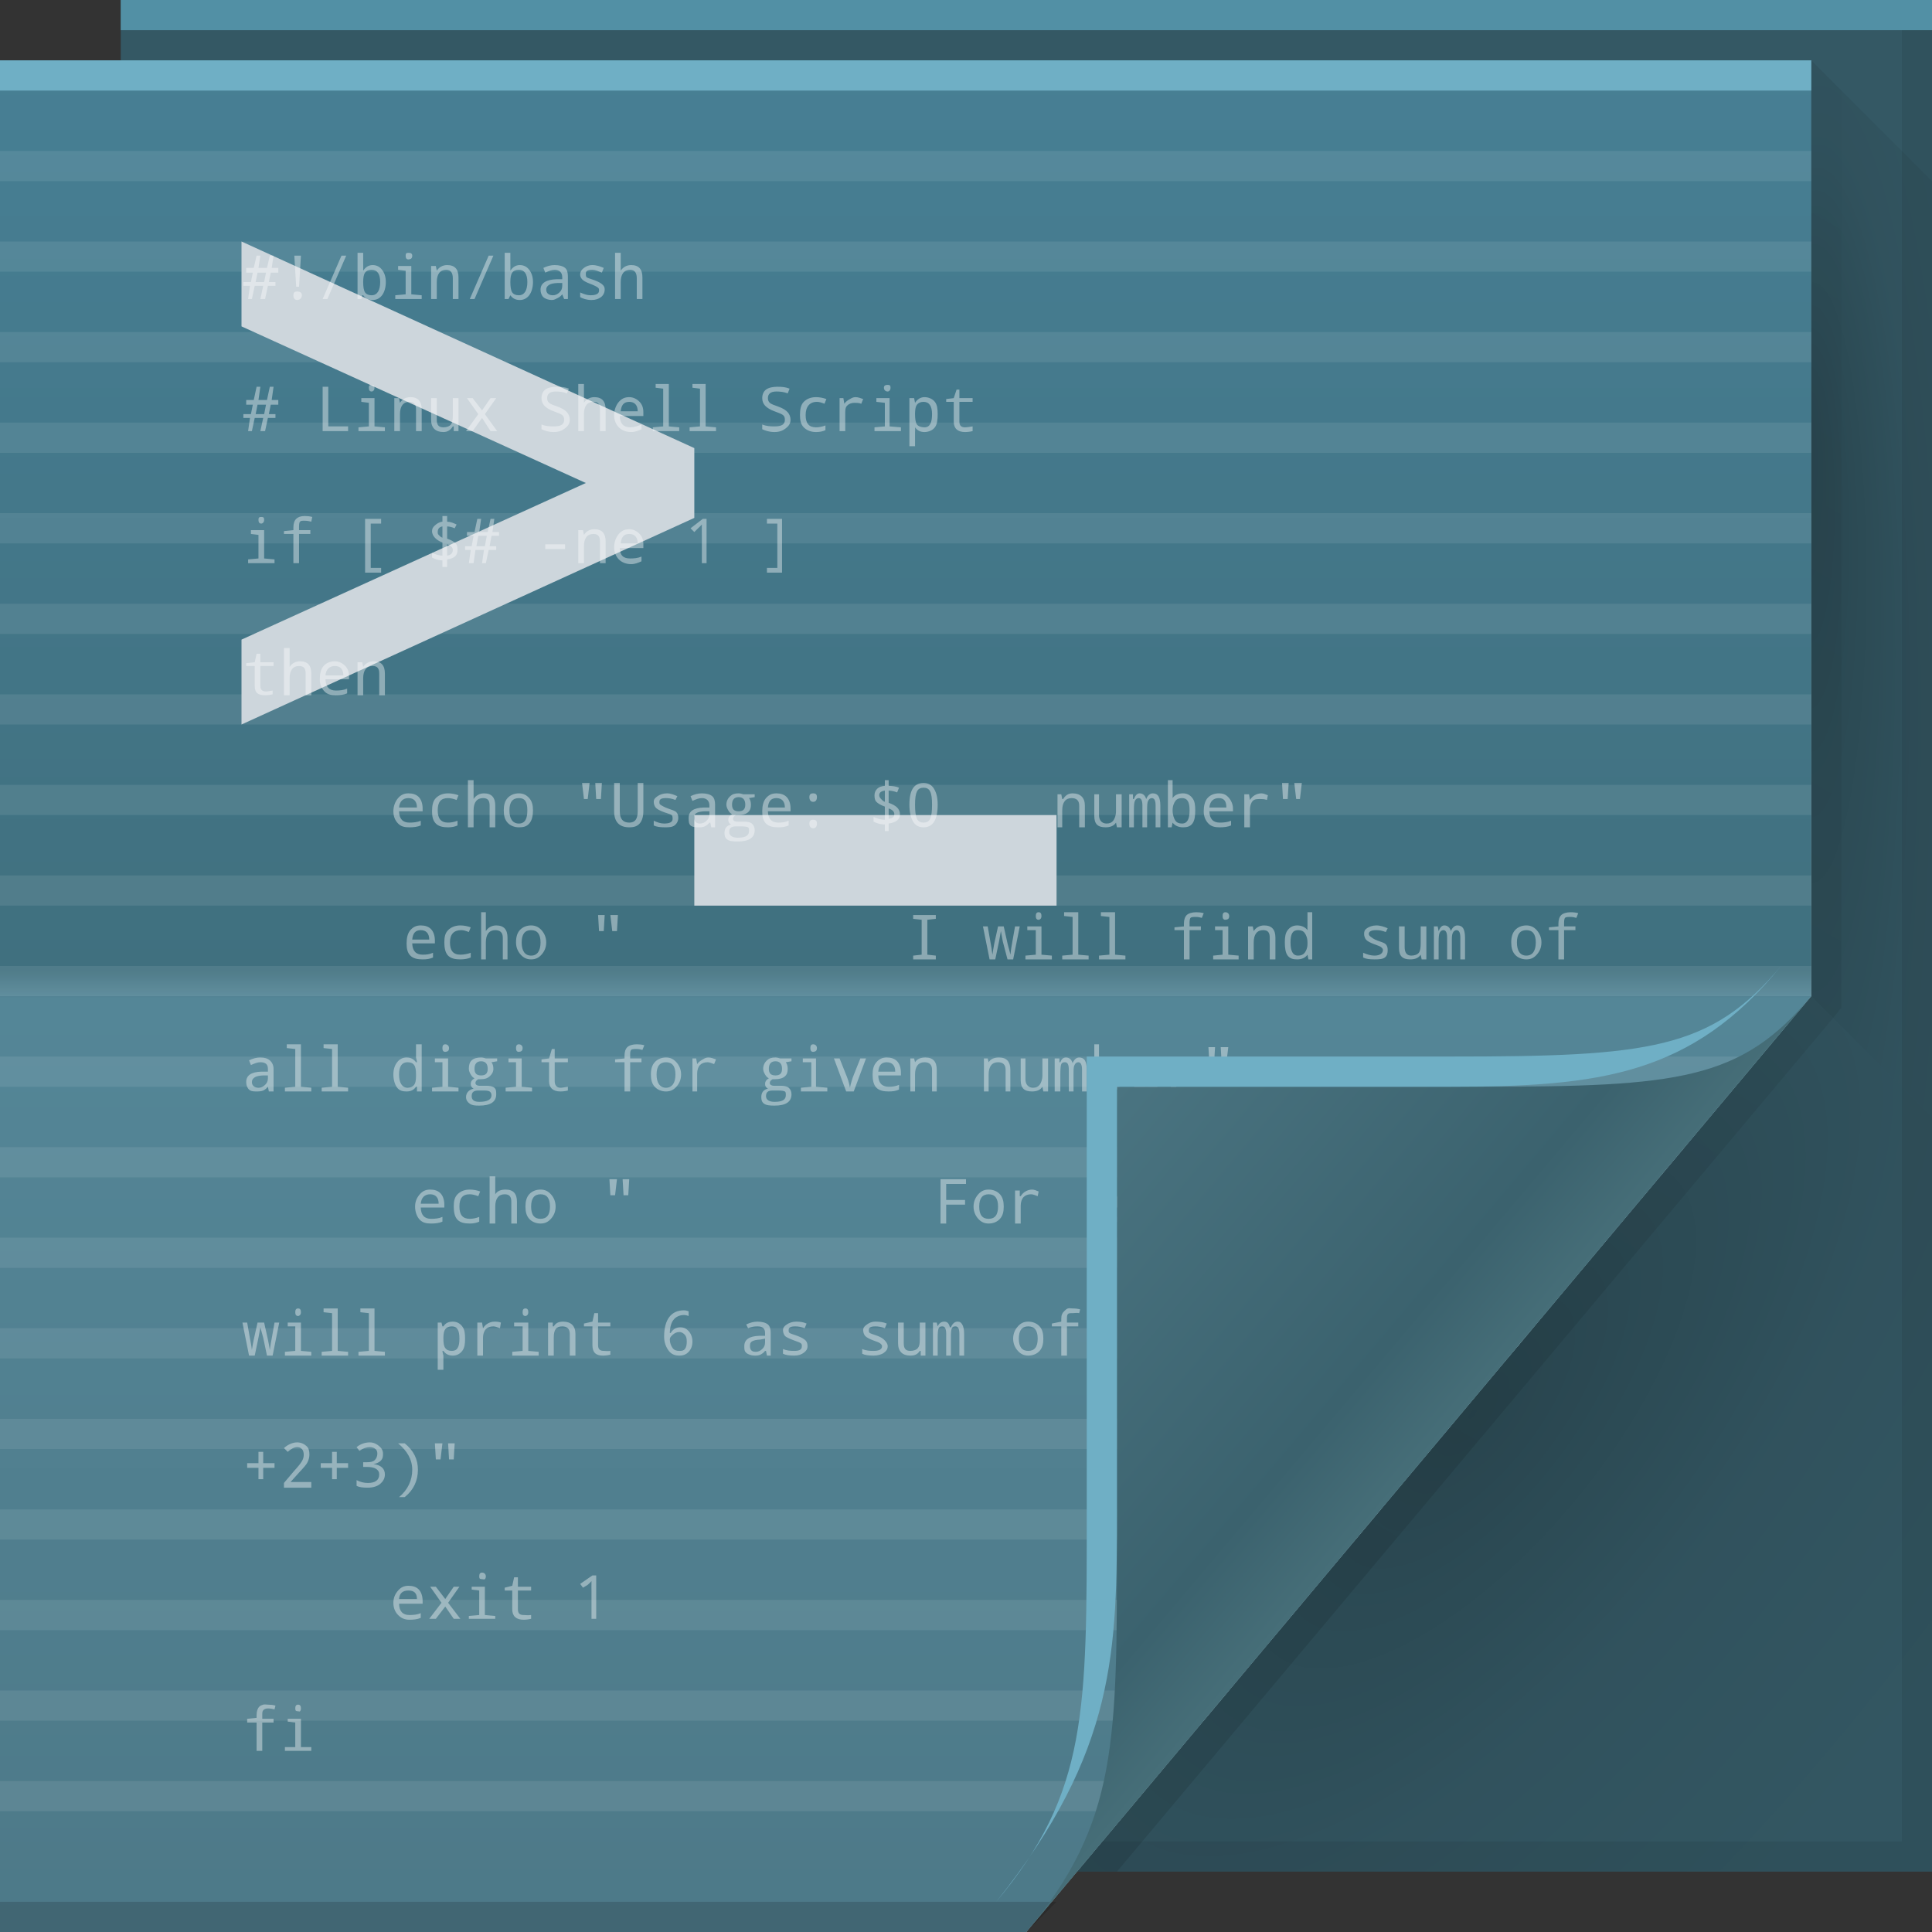 <?xml version="1.0" encoding="UTF-8" standalone="no"?>
<!-- Created with Inkscape (http://www.inkscape.org/) -->

<svg
   xmlns:dc="http://purl.org/dc/elements/1.1/"
   xmlns:cc="http://creativecommons.org/ns#"
   xmlns:rdf="http://www.w3.org/1999/02/22-rdf-syntax-ns#"
   xmlns:svg="http://www.w3.org/2000/svg"
   xmlns="http://www.w3.org/2000/svg"
   xmlns:xlink="http://www.w3.org/1999/xlink"
   xmlns:sodipodi="http://sodipodi.sourceforge.net/DTD/sodipodi-0.dtd"
   xmlns:inkscape="http://www.inkscape.org/namespaces/inkscape"
   version="1.1"
   width="64"
   height="64"
   id="svg13094"
   inkscape:version="0.91+devel r"
   sodipodi:docname="text-x-script.svg">
  <rect width="100%" height="100%" fill="#333333" stroke="none"/>
  <sodipodi:namedview
     pagecolor="#ffffff"
     bordercolor="#666666"
     borderopacity="1"
     objecttolerance="10"
     gridtolerance="10"
     guidetolerance="10"
     inkscape:pageopacity="0"
     inkscape:pageshadow="2"
     inkscape:window-width="1920"
     inkscape:window-height="1033"
     id="namedview37"
     showgrid="false"
     showborder="false"
     inkscape:snap-bbox="true"
     inkscape:bbox-paths="true"
     inkscape:bbox-nodes="true"
     inkscape:snap-bbox-edge-midpoints="true"
     inkscape:snap-bbox-midpoints="true"
     inkscape:object-paths="true"
     inkscape:snap-intersection-paths="true"
     inkscape:object-nodes="true"
     inkscape:snap-smooth-nodes="true"
     inkscape:snap-midpoints="true"
     inkscape:snap-object-midpoints="true"
     inkscape:snap-center="true"
     inkscape:zoom="10.429825"
     inkscape:cx="19.810167"
     inkscape:cy="29.339961"
     inkscape:window-x="-10"
     inkscape:window-y="25"
     inkscape:window-maximized="1"
     inkscape:current-layer="svg13094"
     inkscape:snap-global="false">
    <inkscape:grid
       type="xygrid"
       id="grid3881" />
  </sodipodi:namedview>
  <defs
     id="defs11">
    <radialGradient
       cx="48.308"
       cy="47.141"
       r="14.161"
       id="radialGradient3996"
       gradientUnits="userSpaceOnUse"
       gradientTransform="matrix(0.94,0.775,-1.798,2.18,88.131,-93.366)">
      <stop
         id="stop3954"
         style="stop-color:#000000;stop-opacity:0.223"
         offset="0" />
      <stop
         id="stop3958"
         style="stop-color:#000000;stop-opacity:0.068"
         offset="0.5" />
      <stop
         id="stop3956"
         style="stop-color:#000000;stop-opacity:0.024"
         offset="1" />
    </radialGradient>
    <linearGradient
       x1="48.918"
       y1="46.214"
       x2="32.67"
       y2="24"
       id="linearGradient4259"
       gradientUnits="userSpaceOnUse">
      <stop
         id="stop3988"
         style="stop-color:#ffffff;stop-opacity:0.53"
         offset="0" />
      <stop
         id="stop3990"
         style="stop-color:#ffffff;stop-opacity:0"
         offset="1" />
    </linearGradient>
    <linearGradient
       x1="48.992"
       y1="46.125"
       x2="37"
       y2="36"
       id="linearGradient4280"
       gradientUnits="userSpaceOnUse">
      <stop
         id="stop4293"
         style="stop-color:#466e78;stop-opacity:1"
         offset="0" />
      <stop
         id="stop4295"
         style="stop-color:#3b626e;stop-opacity:1"
         offset="0.21" />
      <stop
         id="stop4297"
         style="stop-color:#4a7481;stop-opacity:1"
         offset="1" />
    </linearGradient>
    <linearGradient
       x1="45"
       y1="52"
       x2="73"
       y2="4"
       id="linearGradient4308"
       gradientUnits="userSpaceOnUse">
      <stop
         id="stop4304"
         style="stop-color:#000000;stop-opacity:0.107"
         offset="0" />
      <stop
         id="stop4306"
         style="stop-color:#000000;stop-opacity:0"
         offset="1" />
    </linearGradient>
    <radialGradient
       cx="60.562"
       cy="21.045"
       r="2"
       fx="59.604"
       fy="21.241"
       id="radialGradient3811"
       xlink:href="#radialGradient3996"
       gradientUnits="userSpaceOnUse"
       gradientTransform="matrix(0,19.319,-3.43,0,132.747,-1136.964)" />
    <linearGradient
       inkscape:collect="always"
       xlink:href="#linearGradient5236"
       id="linearGradient5234"
       gradientUnits="userSpaceOnUse"
       gradientTransform="translate(-3084.3,-1600.228)"
       x1="3113.439"
       y1="1664.362"
       x2="3113.439"
       y2="1602.362" />
    <linearGradient
       x1="31"
       y1="64"
       x2="31"
       y2="2"
       id="linearGradient5236"
       gradientUnits="userSpaceOnUse">
      <stop
         id="stop5238"
         style="stop-color:#4d7988;stop-opacity:1"
         offset="0" />
      <stop
         id="stop5240"
         style="stop-color:#548697;stop-opacity:1"
         offset="0.501" />
      <stop
         id="stop5242"
         style="stop-color:#40707f;stop-opacity:1"
         offset="0.516" />
      <stop
         id="stop5244"
         style="stop-color:#477f94;stop-opacity:1"
         offset="1" />
    </linearGradient>
  </defs>
  <path
     d="M 4,0 64,0 64,62 4,62 z"
     id="path3960"
     style="fill:#345864;fill-opacity:1;fill-rule:nonzero" />
  <path
     d="m 60,2 4,4 0,31 -4,-4 z"
     id="path3900"
     style="fill:url(#radialGradient3811);fill-rule:nonzero" />
  <path
     d="m 60,33 4,4 0,25 -28.323,0 z"
     id="path3934"
     style="fill:url(#radialGradient3996);fill-rule:nonzero" />
  <path
     d="M 63,0 V 61 H 4 v 1 h 59 1 V 61 0 h -1 z"
     id="path4299"
     style="fill:#000000;fill-opacity:0.072;fill-rule:nonzero" />
  <path
     d="M 60,2 60,33 35,62 37,62 60.781,33.656 61,33.375 61,33 61,3 z"
     id="path3922"
     style="fill:url(#linearGradient4308);fill-rule:nonzero" />
  <path
     d="M 0,2 60,2 60,33 34,64 0,64 z"
     id="path4257"
     style="fill:url(#linearGradient4259);fill-rule:nonzero" />
  <path
     d="M 0,2 60,2 60,33 34,64 0,64 z"
     id="path3982"
     style="fill:url(#linearGradient5234);fill-rule:nonzero;color:#000000;fill-opacity:1;stroke:none;stroke-width:1;marker:none;visibility:visible;display:inline;overflow:visible;enable-background:accumulate" />
  <path
     d="M 0,2 60,2 60,3 0,3 z"
     id="path4253"
     style="fill:#6fafc5;fill-opacity:1;fill-rule:nonzero" />
  <path
     d="m 0,63 35,0 -1,1 -34,0 z"
     id="path4255"
     style="fill:#000000;fill-opacity:0.155;fill-rule:nonzero" />
  <path
     d="M 4,0 64,0 64,1 4,1 z"
     id="path3878"
     style="fill:#5290a5;fill-opacity:1;fill-rule:nonzero" />
  <path
     style="color:#000000;fill:#ffffff;fill-opacity:0.083;fill-rule:nonzero;stroke:none;stroke-width:2.286;marker:none;visibility:visible;display:inline;overflow:visible;enable-background:accumulate"
     d="M 0 5 L 0 6 L 60 6 L 60 5 L 0 5 z M 0 8 L 0 9 L 60 9 L 60 8 L 0 8 z M 0 11 L 0 12 L 60 12 L 60 11 L 0 11 z M 0 14 L 0 15 L 60 15 L 60 14 L 0 14 z M 0 17 L 0 18 L 60 18 L 60 17 L 0 17 z M 0 20 L 0 21 L 60 21 L 60 20 L 0 20 z M 0 23 L 0 24 L 60 24 L 60 23 L 0 23 z M 0 26 L 0 27 L 60 27 L 60 26 L 0 26 z M 0 29 L 0 30 L 60 30 L 60 29 L 0 29 z M 0 32 L 0 33 L 60 33 L 60 32 L 0 32 z M 0 35 L 0 36 L 57.469 36 L 58.312 35 L 0 35 z M 0 38 L 0 39 L 54.969 39 L 55.812 38 L 0 38 z M 0 41 L 0 42 L 52.438 42 L 53.281 41 L 0 41 z M 0 44 L 0 45 L 49.938 45 L 50.781 44 L 0 44 z M 0 47 L 0 48 L 47.406 48 L 48.25 47 L 0 47 z M 0 50 L 0 51 L 44.906 51 L 45.75 50 L 0 50 z M 0 53 L 0 54 L 42.375 54 L 43.219 53 L 0 53 z M 0 56 L 0 57 L 39.875 57 L 40.719 56 L 0 56 z M 0 59 L 0 60 L 37.344 60 L 38.188 59 L 0 59 z "
     id="path3883" />
  <path
     inkscape:connector-curvature="0"
     style="font-size:31.848px;font-style:normal;font-variant:normal;font-weight:normal;font-stretch:normal;line-height:125%;letter-spacing:0px;word-spacing:0px;fill:#cdd6dc;fill-opacity:1;stroke:none;font-family:Futura LT;-inkscape-font-specification:Futura LT"
     d="M 8,8 8,10.812 19.406,16 8,21.188 8,24 23,17.156 23,14.844 8,8 z m 15,19 0,3 12,0 0,-3 -12,0 z"
     id="path3790" />
  <path
     style="font-size:16px;font-style:normal;font-variant:normal;font-weight:bold;font-stretch:normal;text-align:justify;line-height:215%;letter-spacing:0px;word-spacing:0px;text-anchor:start;fill:#ffffff;fill-opacity:0.401;stroke:none;font-family:Monospace;-inkscape-font-specification:Monospace Bold"
     d="M 11.844 8.375 L 11.844 9.906 L 11.969 9.906 L 12 9.781 L 12.031 9.781 C 12.107 9.887 12.207 9.938 12.344 9.938 C 12.476 9.938 12.58 9.881 12.656 9.781 C 12.732 9.681 12.781 9.523 12.781 9.344 C 12.781 9.166 12.732 9.036 12.656 8.938 C 12.581 8.838 12.477 8.781 12.344 8.781 C 12.201 8.781 12.102 8.86 12.031 8.969 C 12.036 8.873 12.031 8.772 12.031 8.719 L 12.031 8.375 L 11.844 8.375 z M 13.531 8.375 C 13.46 8.375 13.438 8.393 13.438 8.469 C 13.438 8.545 13.46 8.594 13.531 8.594 C 13.56 8.594 13.604 8.581 13.625 8.562 C 13.646 8.543 13.656 8.507 13.656 8.469 C 13.656 8.393 13.601 8.375 13.531 8.375 z M 16.719 8.375 L 16.719 9.906 L 16.844 9.906 L 16.906 9.781 C 16.982 9.887 17.082 9.938 17.219 9.938 C 17.351 9.938 17.455 9.881 17.531 9.781 C 17.607 9.681 17.656 9.523 17.656 9.344 C 17.656 9.166 17.607 9.036 17.531 8.938 C 17.456 8.838 17.352 8.781 17.219 8.781 C 17.076 8.781 16.977 8.86 16.906 8.969 C 16.911 8.873 16.906 8.772 16.906 8.719 L 16.906 8.375 L 16.719 8.375 z M 20.375 8.375 L 20.375 9.906 L 20.562 9.906 L 20.562 9.344 C 20.562 9.08 20.672 8.938 20.875 8.938 C 21.033 8.938 21.094 9.047 21.094 9.219 L 21.094 9.906 L 21.281 9.906 L 21.281 9.188 C 21.281 8.922 21.164 8.781 20.906 8.781 C 20.752 8.781 20.631 8.858 20.562 8.969 L 20.562 8.812 L 20.562 8.375 L 20.375 8.375 z M 8.5 8.469 L 8.406 8.875 L 8.156 8.875 L 8.156 9.031 L 8.375 9.031 L 8.312 9.344 L 8.062 9.344 L 8.062 9.469 L 8.281 9.469 L 8.219 9.906 L 8.344 9.906 L 8.438 9.469 L 8.719 9.469 L 8.625 9.906 L 8.781 9.906 L 8.875 9.469 L 9.125 9.469 L 9.125 9.344 L 8.906 9.344 L 8.969 9.031 L 9.219 9.031 L 9.219 8.875 L 9 8.875 L 9.062 8.469 L 8.938 8.469 L 8.844 8.875 L 8.562 8.875 L 8.625 8.469 L 8.5 8.469 z M 9.75 8.469 L 9.812 9.5 L 9.906 9.5 L 9.969 8.469 L 9.75 8.469 z M 11.312 8.469 L 10.688 9.906 L 10.844 9.906 L 11.469 8.469 L 11.312 8.469 z M 16.188 8.469 L 15.562 9.906 L 15.719 9.906 L 16.344 8.469 L 16.188 8.469 z M 14.812 8.781 C 14.658 8.781 14.537 8.858 14.469 8.969 L 14.438 8.812 L 14.281 8.812 L 14.281 9.906 L 14.469 9.906 L 14.469 9.344 C 14.469 9.08 14.578 8.938 14.781 8.938 C 14.939 8.938 15 9.047 15 9.219 L 15 9.906 L 15.188 9.906 L 15.188 9.188 C 15.188 8.922 15.07 8.781 14.812 8.781 z M 18.375 8.781 C 18.251 8.781 18.13 8.811 18 8.875 L 18.062 9.031 C 18.182 8.977 18.278 8.938 18.375 8.938 C 18.537 8.938 18.625 9.031 18.625 9.188 L 18.625 9.25 L 18.438 9.25 C 18.1 9.261 17.906 9.374 17.906 9.594 C 17.906 9.696 17.939 9.787 18 9.844 C 18.062 9.901 18.173 9.938 18.281 9.938 C 18.366 9.938 18.415 9.899 18.469 9.875 C 18.522 9.85 18.574 9.814 18.625 9.75 L 18.688 9.906 L 18.812 9.906 L 18.812 9.156 C 18.812 9.029 18.786 8.933 18.719 8.875 C 18.652 8.817 18.525 8.781 18.375 8.781 z M 19.625 8.781 C 19.495 8.781 19.418 8.823 19.344 8.875 C 19.27 8.926 19.219 9.004 19.219 9.094 C 19.219 9.159 19.242 9.202 19.281 9.25 C 19.322 9.298 19.408 9.349 19.562 9.406 C 19.68 9.449 19.78 9.503 19.812 9.531 C 19.845 9.559 19.844 9.587 19.844 9.625 C 19.844 9.732 19.745 9.781 19.562 9.781 C 19.445 9.781 19.347 9.744 19.219 9.688 L 19.219 9.844 C 19.303 9.889 19.43 9.938 19.594 9.938 C 19.735 9.938 19.829 9.9 19.906 9.844 C 19.984 9.787 20.031 9.693 20.031 9.594 C 20.031 9.522 20.015 9.486 19.969 9.438 C 19.923 9.388 19.827 9.332 19.688 9.281 C 19.567 9.238 19.471 9.211 19.438 9.188 C 19.404 9.163 19.406 9.103 19.406 9.062 C 19.406 8.974 19.469 8.938 19.625 8.938 C 19.716 8.938 19.817 8.984 19.938 9.031 L 20 8.875 C 19.887 8.826 19.756 8.781 19.625 8.781 z M 13.188 8.812 L 13.188 8.938 L 13.438 8.969 L 13.438 9.75 L 13.094 9.781 L 13.094 9.906 L 13.969 9.906 L 13.969 9.781 L 13.625 9.75 L 13.625 8.812 L 13.188 8.812 z M 12.312 8.938 C 12.494 8.938 12.594 9.07 12.594 9.344 C 12.594 9.623 12.493 9.781 12.312 9.781 C 12.212 9.781 12.14 9.751 12.094 9.688 C 12.048 9.623 12.031 9.494 12.031 9.344 C 12.031 9.193 12.049 9.093 12.094 9.031 C 12.138 8.969 12.21 8.938 12.312 8.938 z M 17.188 8.938 C 17.369 8.938 17.469 9.07 17.469 9.344 C 17.469 9.623 17.368 9.781 17.188 9.781 C 17.087 9.781 17.015 9.751 16.969 9.688 C 16.923 9.623 16.906 9.494 16.906 9.344 C 16.906 9.193 16.924 9.093 16.969 9.031 C 17.013 8.969 17.085 8.938 17.188 8.938 z M 8.531 9.031 L 8.812 9.031 L 8.75 9.344 L 8.469 9.344 L 8.531 9.031 z M 18.469 9.375 L 18.625 9.375 L 18.625 9.469 C 18.625 9.567 18.59 9.633 18.531 9.688 C 18.474 9.741 18.41 9.781 18.312 9.781 C 18.18 9.781 18.094 9.712 18.094 9.594 C 18.094 9.521 18.133 9.473 18.188 9.438 C 18.242 9.402 18.339 9.38 18.469 9.375 z M 9.844 9.656 C 9.76 9.656 9.719 9.689 9.719 9.781 C 9.719 9.874 9.76 9.938 9.844 9.938 C 9.928 9.938 10 9.874 10 9.781 C 10 9.689 9.928 9.656 9.844 9.656 z M 19.156 12.719 L 19.156 14.281 L 19.344 14.281 L 19.344 13.719 C 19.344 13.455 19.453 13.312 19.656 13.312 C 19.814 13.312 19.875 13.39 19.875 13.562 L 19.875 14.281 L 20.062 14.281 L 20.062 13.562 C 20.062 13.297 19.945 13.156 19.688 13.156 C 19.533 13.156 19.412 13.233 19.344 13.344 L 19.344 13.188 L 19.344 12.719 L 19.156 12.719 z M 21.719 12.719 L 21.719 12.844 L 21.969 12.875 L 21.969 14.125 L 21.625 14.156 L 21.625 14.281 L 22.5 14.281 L 22.5 14.156 L 22.156 14.125 L 22.156 12.719 L 21.719 12.719 z M 22.938 12.719 L 22.938 12.844 L 23.188 12.875 L 23.188 14.125 L 22.844 14.156 L 22.844 14.281 L 23.719 14.281 L 23.719 14.156 L 23.375 14.125 L 23.375 12.719 L 22.938 12.719 z M 12.312 12.75 C 12.242 12.75 12.219 12.768 12.219 12.844 C 12.219 12.92 12.242 12.969 12.312 12.969 C 12.341 12.969 12.354 12.956 12.375 12.938 C 12.396 12.918 12.406 12.882 12.406 12.844 C 12.406 12.768 12.383 12.75 12.312 12.75 z M 29.406 12.75 C 29.335 12.75 29.281 12.768 29.281 12.844 C 29.281 12.92 29.335 12.969 29.406 12.969 C 29.435 12.969 29.448 12.956 29.469 12.938 C 29.49 12.918 29.5 12.882 29.5 12.844 C 29.5 12.768 29.476 12.75 29.406 12.75 z M 8.5 12.812 L 8.406 13.25 L 8.156 13.25 L 8.156 13.406 L 8.375 13.406 L 8.312 13.719 L 8.062 13.719 L 8.062 13.844 L 8.281 13.844 L 8.219 14.281 L 8.344 14.281 L 8.438 13.844 L 8.719 13.844 L 8.625 14.281 L 8.781 14.281 L 8.875 13.844 L 9.125 13.844 L 9.125 13.719 L 8.906 13.719 L 8.969 13.406 L 9.219 13.406 L 9.219 13.25 L 9 13.25 L 9.062 12.812 L 8.938 12.812 L 8.844 13.25 L 8.562 13.25 L 8.625 12.812 L 8.5 12.812 z M 10.688 12.812 L 10.688 14.281 L 11.531 14.281 L 11.531 14.125 L 10.875 14.125 L 10.875 12.812 L 10.688 12.812 z M 18.438 12.812 C 18.289 12.812 18.148 12.841 18.062 12.906 C 17.978 12.971 17.938 13.072 17.938 13.188 C 17.938 13.295 17.972 13.37 18.031 13.438 C 18.092 13.504 18.206 13.577 18.344 13.625 C 18.486 13.676 18.579 13.713 18.625 13.75 C 18.672 13.787 18.688 13.837 18.688 13.906 C 18.688 14.065 18.576 14.125 18.344 14.125 C 18.209 14.125 18.077 14.119 17.938 14.062 L 17.938 14.219 C 18.036 14.264 18.168 14.312 18.344 14.312 C 18.513 14.312 18.627 14.26 18.719 14.188 C 18.811 14.115 18.875 14.033 18.875 13.906 C 18.875 13.809 18.836 13.718 18.781 13.656 C 18.727 13.594 18.632 13.527 18.469 13.469 C 18.333 13.422 18.231 13.385 18.188 13.344 C 18.144 13.303 18.125 13.255 18.125 13.188 C 18.125 13.049 18.212 12.969 18.406 12.969 C 18.517 12.969 18.653 12.98 18.781 13.031 L 18.844 12.875 C 18.72 12.823 18.589 12.812 18.438 12.812 z M 25.75 12.812 C 25.602 12.812 25.46 12.841 25.375 12.906 C 25.29 12.971 25.25 13.072 25.25 13.188 C 25.25 13.295 25.284 13.37 25.344 13.438 C 25.404 13.504 25.519 13.577 25.656 13.625 C 25.799 13.676 25.891 13.713 25.938 13.75 C 25.985 13.787 26 13.837 26 13.906 C 26 14.065 25.888 14.125 25.656 14.125 C 25.522 14.125 25.39 14.119 25.25 14.062 L 25.25 14.219 C 25.349 14.264 25.481 14.312 25.656 14.312 C 25.825 14.312 25.94 14.26 26.031 14.188 C 26.123 14.115 26.188 14.033 26.188 13.906 C 26.188 13.809 26.149 13.718 26.094 13.656 C 26.039 13.594 25.944 13.527 25.781 13.469 C 25.646 13.422 25.544 13.385 25.5 13.344 C 25.457 13.303 25.438 13.255 25.438 13.188 C 25.438 13.049 25.525 12.969 25.719 12.969 C 25.829 12.969 25.966 12.98 26.094 13.031 L 26.156 12.875 C 26.032 12.823 25.902 12.812 25.75 12.812 z M 31.688 12.906 L 31.594 13.188 L 31.344 13.219 L 31.344 13.312 L 31.594 13.312 L 31.594 13.969 C 31.594 14.197 31.729 14.312 31.969 14.312 C 32.05 14.312 32.133 14.302 32.219 14.281 L 32.219 14.125 C 32.121 14.139 32.03 14.156 31.969 14.156 C 31.842 14.156 31.781 14.098 31.781 13.969 L 31.781 13.312 L 32.219 13.312 L 32.219 13.188 L 31.781 13.188 L 31.781 12.906 L 31.688 12.906 z M 13.594 13.156 C 13.439 13.156 13.318 13.233 13.25 13.344 L 13.219 13.188 L 13.062 13.188 L 13.062 14.281 L 13.25 14.281 L 13.25 13.719 C 13.25 13.455 13.359 13.312 13.562 13.312 C 13.72 13.312 13.781 13.39 13.781 13.562 L 13.781 14.281 L 13.969 14.281 L 13.969 13.562 C 13.969 13.297 13.851 13.156 13.594 13.156 z M 20.844 13.156 C 20.693 13.156 20.59 13.209 20.5 13.312 C 20.411 13.415 20.344 13.574 20.344 13.75 C 20.344 13.923 20.403 14.057 20.5 14.156 C 20.597 14.255 20.744 14.312 20.906 14.312 C 21.037 14.312 21.14 14.268 21.25 14.219 L 21.25 14.062 C 21.134 14.113 21.004 14.156 20.875 14.156 C 20.653 14.156 20.537 14.03 20.531 13.781 L 21.312 13.781 L 21.312 13.656 C 21.312 13.509 21.272 13.401 21.188 13.312 C 21.104 13.224 20.984 13.156 20.844 13.156 z M 27.031 13.156 C 26.857 13.156 26.721 13.215 26.625 13.312 C 26.529 13.41 26.5 13.564 26.5 13.75 C 26.5 13.93 26.531 14.06 26.625 14.156 C 26.719 14.252 26.861 14.312 27.031 14.312 C 27.16 14.312 27.255 14.29 27.344 14.25 L 27.344 14.094 C 27.235 14.135 27.135 14.156 27.031 14.156 C 26.792 14.156 26.688 14.019 26.688 13.75 C 26.688 13.477 26.817 13.312 27.062 13.312 C 27.141 13.312 27.213 13.337 27.312 13.375 L 27.375 13.219 C 27.27 13.18 27.149 13.156 27.031 13.156 z M 28.344 13.156 C 28.26 13.156 28.214 13.185 28.156 13.219 C 28.099 13.253 28.019 13.296 27.969 13.375 L 27.938 13.188 L 27.812 13.188 L 27.812 14.281 L 28 14.281 L 28 13.688 C 28 13.572 28.004 13.498 28.062 13.438 C 28.121 13.376 28.205 13.344 28.312 13.344 C 28.379 13.344 28.45 13.345 28.531 13.375 L 28.594 13.219 C 28.513 13.189 28.422 13.156 28.344 13.156 z M 30.625 13.156 C 30.485 13.156 30.385 13.233 30.312 13.344 L 30.281 13.188 L 30.125 13.188 L 30.125 14.781 L 30.312 14.781 L 30.312 14.312 C 30.312 14.291 30.32 14.242 30.312 14.156 C 30.389 14.262 30.488 14.312 30.625 14.312 C 30.757 14.312 30.893 14.256 30.969 14.156 C 31.045 14.056 31.062 13.898 31.062 13.719 C 31.062 13.541 31.045 13.411 30.969 13.312 C 30.893 13.213 30.758 13.156 30.625 13.156 z M 11.969 13.188 L 11.969 13.312 L 12.219 13.344 L 12.219 14.125 L 11.875 14.156 L 11.875 14.281 L 12.75 14.281 L 12.75 14.156 L 12.406 14.125 L 12.406 13.188 L 11.969 13.188 z M 14.281 13.188 L 14.281 13.906 C 14.281 14.172 14.429 14.312 14.688 14.312 C 14.839 14.312 14.93 14.236 15 14.125 L 15.031 14.125 L 15.031 14.281 L 15.188 14.281 L 15.188 13.188 L 15 13.188 L 15 13.75 C 15 13.89 14.986 14.001 14.938 14.062 C 14.889 14.123 14.794 14.156 14.688 14.156 C 14.531 14.156 14.469 14.078 14.469 13.906 L 14.469 13.188 L 14.281 13.188 z M 15.469 13.188 L 15.844 13.719 L 15.438 14.281 L 15.656 14.281 L 15.969 13.844 L 16.25 14.281 L 16.469 14.281 L 16.062 13.719 L 16.438 13.188 L 16.25 13.188 L 15.969 13.594 L 15.656 13.188 L 15.469 13.188 z M 29.031 13.188 L 29.031 13.312 L 29.312 13.344 L 29.312 14.125 L 28.969 14.156 L 28.969 14.281 L 29.844 14.281 L 29.844 14.156 L 29.469 14.125 L 29.469 13.188 L 29.031 13.188 z M 20.844 13.312 C 21.024 13.312 21.125 13.423 21.125 13.625 L 20.562 13.625 C 20.58 13.423 20.662 13.312 20.844 13.312 z M 30.594 13.312 C 30.775 13.312 30.875 13.445 30.875 13.719 C 30.875 13.998 30.805 14.156 30.625 14.156 C 30.524 14.156 30.421 14.126 30.375 14.062 C 30.329 13.998 30.312 13.869 30.312 13.719 L 30.312 13.688 C 30.315 13.556 30.331 13.465 30.375 13.406 C 30.419 13.348 30.493 13.312 30.594 13.312 z M 8.531 13.406 L 8.812 13.406 L 8.75 13.719 L 8.469 13.719 L 8.531 13.406 z M 10.094 17.094 C 9.955 17.094 9.872 17.13 9.812 17.188 C 9.753 17.245 9.719 17.341 9.719 17.469 L 9.719 17.562 L 9.406 17.594 L 9.406 17.688 L 9.719 17.688 L 9.719 18.656 L 9.906 18.656 L 9.906 17.688 L 10.281 17.688 L 10.281 17.562 L 9.906 17.562 L 9.906 17.469 C 9.906 17.393 9.908 17.314 9.938 17.281 C 9.967 17.248 10.012 17.25 10.094 17.25 C 10.162 17.25 10.244 17.263 10.312 17.281 L 10.344 17.125 C 10.262 17.102 10.179 17.094 10.094 17.094 z M 14.656 17.094 L 14.656 17.281 C 14.548 17.294 14.467 17.349 14.406 17.406 C 14.345 17.463 14.312 17.507 14.312 17.594 C 14.312 17.685 14.355 17.758 14.406 17.812 C 14.458 17.866 14.528 17.926 14.656 17.969 L 14.656 18.406 C 14.544 18.406 14.442 18.373 14.312 18.312 L 14.312 18.469 C 14.403 18.515 14.505 18.562 14.656 18.562 L 14.656 18.781 L 14.812 18.781 L 14.812 18.531 C 15.051 18.495 15.156 18.404 15.156 18.219 C 15.156 18.133 15.147 18.053 15.094 18 C 15.041 17.946 14.944 17.889 14.812 17.844 L 14.812 17.438 C 14.899 17.444 14.97 17.459 15.062 17.5 L 15.125 17.375 C 15.026 17.329 14.936 17.287 14.812 17.281 L 14.812 17.094 L 14.656 17.094 z M 8.656 17.125 C 8.585 17.125 8.562 17.143 8.562 17.219 C 8.562 17.295 8.585 17.344 8.656 17.344 C 8.685 17.344 8.698 17.331 8.719 17.312 C 8.74 17.293 8.75 17.257 8.75 17.219 C 8.75 17.143 8.726 17.125 8.656 17.125 z M 12.094 17.188 L 12.094 18.969 L 12.625 18.969 L 12.625 18.812 L 12.281 18.812 L 12.281 17.344 L 12.625 17.344 L 12.625 17.188 L 12.094 17.188 z M 15.812 17.188 L 15.719 17.625 L 15.469 17.625 L 15.469 17.75 L 15.688 17.75 L 15.625 18.094 L 15.406 18.094 L 15.406 18.219 L 15.594 18.219 L 15.531 18.656 L 15.688 18.656 L 15.75 18.219 L 16.031 18.219 L 15.969 18.656 L 16.094 18.656 L 16.188 18.219 L 16.438 18.219 L 16.438 18.094 L 16.219 18.094 L 16.281 17.75 L 16.531 17.75 L 16.531 17.625 L 16.312 17.625 L 16.375 17.188 L 16.25 17.188 L 16.156 17.625 L 15.875 17.625 L 15.938 17.188 L 15.812 17.188 z M 23.281 17.188 L 22.875 17.5 L 23 17.625 L 23.125 17.5 C 23.179 17.454 23.224 17.403 23.25 17.375 C 23.245 17.533 23.25 17.669 23.25 17.75 L 23.25 18.656 L 23.406 18.656 L 23.406 17.188 L 23.281 17.188 z M 25.406 17.188 L 25.406 17.344 L 25.75 17.344 L 25.75 18.812 L 25.406 18.812 L 25.406 18.969 L 25.906 18.969 L 25.906 17.188 L 25.406 17.188 z M 14.656 17.438 L 14.656 17.812 C 14.596 17.792 14.558 17.747 14.531 17.719 C 14.505 17.69 14.5 17.677 14.5 17.625 C 14.5 17.529 14.542 17.457 14.656 17.438 z M 19.688 17.531 C 19.533 17.531 19.412 17.608 19.344 17.719 L 19.312 17.562 L 19.156 17.562 L 19.156 18.656 L 19.344 18.656 L 19.344 18.094 C 19.344 17.83 19.453 17.688 19.656 17.688 C 19.814 17.688 19.875 17.765 19.875 17.938 L 19.875 18.656 L 20.062 18.656 L 20.062 17.938 C 20.062 17.672 19.945 17.531 19.688 17.531 z M 20.844 17.531 C 20.693 17.531 20.59 17.584 20.5 17.688 C 20.411 17.79 20.344 17.949 20.344 18.125 C 20.344 18.298 20.403 18.432 20.5 18.531 C 20.597 18.63 20.744 18.688 20.906 18.688 C 21.037 18.688 21.14 18.643 21.25 18.594 L 21.25 18.438 C 21.134 18.488 21.004 18.5 20.875 18.5 C 20.653 18.5 20.537 18.405 20.531 18.156 L 21.312 18.156 L 21.312 18.031 C 21.312 17.884 21.272 17.776 21.188 17.688 C 21.104 17.599 20.984 17.531 20.844 17.531 z M 8.312 17.562 L 8.312 17.688 L 8.562 17.719 L 8.562 18.5 L 8.219 18.531 L 8.219 18.656 L 9.094 18.656 L 9.094 18.531 L 8.75 18.5 L 8.75 17.562 L 8.312 17.562 z M 20.844 17.688 C 21.024 17.688 21.125 17.798 21.125 18 L 20.562 18 C 20.58 17.798 20.662 17.688 20.844 17.688 z M 15.844 17.75 L 16.125 17.75 L 16.062 18.094 L 15.781 18.094 L 15.844 17.75 z M 14.812 18.031 C 14.934 18.072 15 18.135 15 18.219 C 15 18.322 14.934 18.388 14.812 18.406 L 14.812 18.031 z M 18.062 18.031 L 18.062 18.188 L 18.719 18.188 L 18.719 18.031 L 18.062 18.031 z M 9.406 21.469 L 9.406 23.031 L 9.594 23.031 L 9.594 22.469 C 9.594 22.205 9.703 22.062 9.906 22.062 C 10.064 22.062 10.125 22.14 10.125 22.312 L 10.125 23.031 L 10.312 23.031 L 10.312 22.312 C 10.312 22.047 10.195 21.906 9.938 21.906 C 9.783 21.906 9.662 21.983 9.594 22.094 L 9.594 21.938 L 9.594 21.469 L 9.406 21.469 z M 8.5 21.656 L 8.438 21.938 L 8.156 21.969 L 8.156 22.062 L 8.438 22.062 L 8.438 22.719 C 8.438 22.947 8.542 23.031 8.781 23.031 C 8.862 23.031 8.945 23.021 9.031 23 L 9.031 22.875 C 8.934 22.889 8.874 22.906 8.812 22.906 C 8.685 22.906 8.625 22.848 8.625 22.719 L 8.625 22.062 L 9.062 22.062 L 9.062 21.938 L 8.625 21.938 L 8.625 21.656 L 8.5 21.656 z M 11.094 21.906 C 10.943 21.906 10.809 21.959 10.719 22.062 C 10.629 22.165 10.594 22.324 10.594 22.5 C 10.594 22.673 10.653 22.807 10.75 22.906 C 10.847 23.005 10.963 23.031 11.125 23.031 C 11.256 23.031 11.39 23.018 11.5 22.969 L 11.5 22.812 C 11.384 22.863 11.254 22.875 11.125 22.875 C 10.903 22.875 10.787 22.748 10.781 22.5 L 11.562 22.5 L 11.562 22.406 C 11.562 22.259 11.522 22.151 11.438 22.062 C 11.354 21.974 11.234 21.906 11.094 21.906 z M 12.375 21.906 C 12.221 21.906 12.099 21.983 12.031 22.094 L 12 21.938 L 11.844 21.938 L 11.844 23.031 L 12.031 23.031 L 12.031 22.469 C 12.031 22.205 12.14 22.062 12.344 22.062 C 12.501 22.062 12.562 22.14 12.562 22.312 L 12.562 23.031 L 12.75 23.031 L 12.75 22.312 C 12.75 22.047 12.633 21.906 12.375 21.906 z M 11.094 22.062 C 11.274 22.062 11.375 22.173 11.375 22.375 L 10.781 22.375 C 10.798 22.173 10.912 22.062 11.094 22.062 z M 15.5 25.844 L 15.5 27.406 L 15.688 27.406 L 15.688 26.844 C 15.688 26.58 15.797 26.438 16 26.438 C 16.158 26.438 16.219 26.515 16.219 26.688 L 16.219 27.406 L 16.406 27.406 L 16.406 26.688 C 16.406 26.422 16.289 26.281 16.031 26.281 C 15.877 26.281 15.756 26.358 15.688 26.469 L 15.688 26.312 L 15.688 25.844 L 15.5 25.844 z M 29.312 25.844 L 29.312 26.031 C 29.204 26.044 29.123 26.068 29.062 26.125 C 29.002 26.182 28.969 26.257 28.969 26.344 C 28.969 26.435 28.98 26.508 29.031 26.562 C 29.083 26.616 29.185 26.676 29.312 26.719 L 29.312 27.156 C 29.201 27.156 29.067 27.123 28.938 27.062 L 28.938 27.219 C 29.028 27.265 29.162 27.312 29.312 27.312 L 29.312 27.531 L 29.438 27.531 L 29.438 27.281 C 29.676 27.245 29.812 27.154 29.812 26.969 C 29.812 26.883 29.772 26.803 29.719 26.75 C 29.666 26.696 29.569 26.639 29.438 26.594 L 29.438 26.188 C 29.524 26.194 29.626 26.209 29.719 26.25 L 29.781 26.094 C 29.683 26.048 29.561 26.037 29.438 26.031 L 29.438 25.844 L 29.312 25.844 z M 38.688 25.844 L 38.688 27.406 L 38.812 27.406 L 38.844 27.25 C 38.92 27.355 39.05 27.406 39.188 27.406 C 39.32 27.406 39.424 27.381 39.5 27.281 C 39.576 27.181 39.594 27.023 39.594 26.844 C 39.594 26.666 39.576 26.536 39.5 26.438 C 39.425 26.338 39.321 26.281 39.188 26.281 C 39.045 26.281 38.915 26.329 38.844 26.438 C 38.849 26.341 38.844 26.272 38.844 26.219 L 38.844 25.844 L 38.688 25.844 z M 19.281 25.938 L 19.344 26.469 L 19.469 26.469 L 19.531 25.938 L 19.281 25.938 z M 19.719 25.938 L 19.75 26.469 L 19.906 26.469 L 19.938 25.938 L 19.719 25.938 z M 20.344 25.938 L 20.344 26.875 C 20.344 27.233 20.524 27.406 20.844 27.406 C 21.005 27.406 21.104 27.373 21.188 27.281 C 21.271 27.19 21.312 27.047 21.312 26.875 L 21.312 25.938 L 21.125 25.938 L 21.125 26.875 C 21.122 27.133 21.039 27.25 20.844 27.25 C 20.64 27.25 20.531 27.131 20.531 26.875 L 20.531 25.938 L 20.344 25.938 z M 30.594 25.938 C 30.286 25.938 30.125 26.158 30.125 26.656 C 30.125 26.899 30.172 27.09 30.25 27.219 C 30.328 27.347 30.442 27.406 30.594 27.406 C 30.904 27.406 31.062 27.155 31.062 26.656 C 31.062 26.415 31.016 26.253 30.938 26.125 C 30.859 25.997 30.747 25.938 30.594 25.938 z M 42.469 25.938 L 42.5 26.469 L 42.656 26.469 L 42.688 25.938 L 42.469 25.938 z M 42.875 25.938 L 42.938 26.469 L 43.062 26.469 L 43.125 25.938 L 42.875 25.938 z M 30.594 26.094 C 30.691 26.094 30.767 26.125 30.812 26.219 C 30.858 26.311 30.875 26.448 30.875 26.656 C 30.875 26.866 30.858 27.032 30.812 27.125 C 30.767 27.218 30.691 27.25 30.594 27.25 C 30.498 27.25 30.42 27.218 30.375 27.125 C 30.331 27.032 30.312 26.867 30.312 26.656 C 30.312 26.446 30.331 26.311 30.375 26.219 C 30.42 26.126 30.498 26.094 30.594 26.094 z M 29.312 26.188 L 29.312 26.562 C 29.252 26.542 29.215 26.497 29.188 26.469 C 29.161 26.44 29.125 26.395 29.125 26.344 C 29.125 26.248 29.199 26.207 29.312 26.188 z M 13.531 26.281 C 13.381 26.281 13.278 26.334 13.188 26.438 C 13.098 26.54 13.031 26.699 13.031 26.875 C 13.031 27.048 13.09 27.182 13.188 27.281 C 13.285 27.38 13.4 27.406 13.562 27.406 C 13.694 27.406 13.828 27.393 13.938 27.344 L 13.938 27.188 C 13.822 27.238 13.692 27.25 13.562 27.25 C 13.34 27.25 13.224 27.123 13.219 26.875 L 14 26.875 L 14 26.781 C 14 26.634 13.959 26.495 13.875 26.406 C 13.792 26.318 13.672 26.281 13.531 26.281 z M 14.844 26.281 C 14.67 26.281 14.534 26.34 14.438 26.438 C 14.341 26.535 14.312 26.689 14.312 26.875 C 14.312 27.055 14.343 27.185 14.438 27.281 C 14.532 27.377 14.674 27.406 14.844 27.406 C 14.973 27.406 15.068 27.384 15.156 27.344 L 15.156 27.188 C 15.048 27.229 14.948 27.25 14.844 27.25 C 14.605 27.25 14.5 27.113 14.5 26.844 C 14.5 26.57 14.598 26.438 14.844 26.438 C 14.922 26.438 15.026 26.462 15.125 26.5 L 15.188 26.344 C 15.083 26.305 14.962 26.281 14.844 26.281 z M 17.188 26.281 C 17.035 26.281 16.903 26.337 16.812 26.438 C 16.723 26.538 16.688 26.67 16.688 26.844 C 16.688 27.016 16.72 27.147 16.812 27.25 C 16.905 27.353 17.044 27.406 17.188 27.406 C 17.338 27.406 17.441 27.383 17.531 27.281 C 17.622 27.18 17.656 27.019 17.656 26.844 C 17.656 26.674 17.623 26.54 17.531 26.438 C 17.439 26.335 17.332 26.281 17.188 26.281 z M 22.094 26.281 C 21.963 26.281 21.855 26.323 21.781 26.375 C 21.708 26.426 21.656 26.472 21.656 26.562 C 21.656 26.628 21.679 26.702 21.719 26.75 C 21.759 26.798 21.846 26.849 22 26.906 C 22.117 26.949 22.218 26.972 22.25 27 C 22.282 27.028 22.281 27.087 22.281 27.125 C 22.281 27.232 22.182 27.281 22 27.281 C 21.883 27.281 21.784 27.244 21.656 27.188 L 21.656 27.344 C 21.74 27.389 21.867 27.406 22.031 27.406 C 22.173 27.406 22.266 27.4 22.344 27.344 C 22.421 27.287 22.469 27.193 22.469 27.094 C 22.469 27.022 22.453 26.955 22.406 26.906 C 22.361 26.857 22.265 26.832 22.125 26.781 C 22.004 26.738 21.909 26.68 21.875 26.656 C 21.842 26.632 21.844 26.603 21.844 26.562 C 21.844 26.474 21.906 26.438 22.062 26.438 C 22.153 26.438 22.254 26.452 22.375 26.5 L 22.438 26.375 C 22.324 26.326 22.225 26.281 22.094 26.281 z M 23.25 26.281 C 23.126 26.281 23.005 26.311 22.875 26.375 L 22.938 26.531 C 23.057 26.477 23.153 26.438 23.25 26.438 C 23.412 26.438 23.5 26.531 23.5 26.688 L 23.5 26.75 L 23.312 26.75 C 22.975 26.761 22.812 26.874 22.812 27.094 C 22.812 27.196 22.814 27.287 22.875 27.344 C 22.937 27.401 23.048 27.406 23.156 27.406 C 23.241 27.406 23.29 27.399 23.344 27.375 C 23.397 27.35 23.449 27.314 23.5 27.25 L 23.531 27.25 L 23.562 27.406 L 23.688 27.406 L 23.688 26.656 C 23.688 26.529 23.661 26.433 23.594 26.375 C 23.527 26.317 23.4 26.281 23.25 26.281 z M 24.469 26.281 C 24.338 26.281 24.258 26.309 24.188 26.375 C 24.117 26.44 24.062 26.536 24.062 26.656 C 24.062 26.723 24.091 26.787 24.125 26.844 C 24.159 26.9 24.191 26.944 24.25 26.969 C 24.162 27.022 24.125 27.082 24.125 27.156 C 24.125 27.227 24.155 27.281 24.219 27.312 C 24.06 27.351 24 27.453 24 27.594 C 24 27.69 24.019 27.76 24.094 27.812 C 24.169 27.866 24.293 27.875 24.438 27.875 C 24.812 27.875 25 27.75 25 27.5 C 25 27.405 24.967 27.332 24.906 27.281 C 24.845 27.23 24.74 27.219 24.625 27.219 L 24.438 27.219 C 24.331 27.219 24.281 27.181 24.281 27.125 C 24.281 27.074 24.309 27.037 24.375 27 C 24.396 27.004 24.432 27 24.469 27 C 24.595 27 24.711 26.969 24.781 26.906 C 24.852 26.843 24.875 26.763 24.875 26.656 C 24.875 26.572 24.856 26.494 24.812 26.438 L 25 26.406 L 25 26.312 L 24.625 26.312 C 24.583 26.299 24.526 26.281 24.469 26.281 z M 25.719 26.281 C 25.568 26.281 25.465 26.334 25.375 26.438 C 25.286 26.54 25.25 26.699 25.25 26.875 C 25.25 27.048 25.278 27.182 25.375 27.281 C 25.472 27.38 25.619 27.406 25.781 27.406 C 25.912 27.406 26.015 27.393 26.125 27.344 L 26.125 27.188 C 26.009 27.238 25.91 27.25 25.781 27.25 C 25.559 27.25 25.443 27.123 25.438 26.875 L 26.188 26.875 L 26.188 26.781 C 26.188 26.634 26.147 26.495 26.062 26.406 C 25.979 26.318 25.859 26.281 25.719 26.281 z M 26.938 26.281 C 26.853 26.281 26.812 26.314 26.812 26.406 C 26.812 26.498 26.853 26.562 26.938 26.562 C 27.022 26.562 27.062 26.498 27.062 26.406 C 27.062 26.314 27.022 26.281 26.938 26.281 z M 35.531 26.281 C 35.377 26.281 35.287 26.358 35.219 26.469 L 35.188 26.469 L 35.156 26.312 L 35.031 26.312 L 35.031 27.406 L 35.188 27.406 L 35.188 26.844 C 35.188 26.58 35.297 26.438 35.5 26.438 C 35.658 26.438 35.75 26.515 35.75 26.688 L 35.75 27.406 L 35.938 27.406 L 35.938 26.688 C 35.938 26.422 35.789 26.281 35.531 26.281 z M 37.75 26.281 C 37.661 26.281 37.607 26.358 37.562 26.469 L 37.531 26.469 L 37.531 26.312 L 37.406 26.312 L 37.406 27.406 L 37.562 27.406 L 37.562 26.844 C 37.562 26.685 37.57 26.584 37.594 26.531 C 37.618 26.478 37.663 26.438 37.719 26.438 C 37.802 26.438 37.844 26.515 37.844 26.688 L 37.844 27.406 L 38 27.406 L 38 26.812 C 38 26.683 38.005 26.586 38.031 26.531 C 38.058 26.476 38.099 26.438 38.156 26.438 C 38.197 26.438 38.233 26.462 38.25 26.5 C 38.268 26.538 38.281 26.591 38.281 26.688 L 38.281 27.406 L 38.438 27.406 L 38.438 26.688 C 38.438 26.544 38.413 26.436 38.375 26.375 C 38.337 26.313 38.272 26.281 38.188 26.281 C 38.093 26.281 38.019 26.348 37.969 26.469 C 37.936 26.348 37.858 26.281 37.75 26.281 z M 40.375 26.281 C 40.225 26.281 40.09 26.334 40 26.438 C 39.911 26.54 39.875 26.699 39.875 26.875 C 39.875 27.048 39.934 27.182 40.031 27.281 C 40.129 27.38 40.244 27.406 40.406 27.406 C 40.537 27.406 40.671 27.393 40.781 27.344 L 40.781 27.188 C 40.665 27.238 40.535 27.25 40.406 27.25 C 40.184 27.25 40.068 27.123 40.062 26.875 L 40.844 26.875 L 40.844 26.781 C 40.844 26.634 40.772 26.495 40.688 26.406 C 40.604 26.318 40.515 26.281 40.375 26.281 z M 41.781 26.281 C 41.697 26.281 41.62 26.31 41.562 26.344 C 41.505 26.378 41.457 26.421 41.406 26.5 L 41.375 26.312 L 41.219 26.312 L 41.219 27.406 L 41.406 27.406 L 41.406 26.812 C 41.406 26.697 41.442 26.592 41.5 26.531 C 41.559 26.47 41.642 26.469 41.75 26.469 C 41.817 26.469 41.887 26.47 41.969 26.5 L 42 26.344 C 41.919 26.314 41.859 26.281 41.781 26.281 z M 36.25 26.312 L 36.25 27.031 C 36.25 27.297 36.366 27.406 36.625 27.406 C 36.777 27.406 36.899 27.361 36.969 27.25 L 37 27.406 L 37.156 27.406 L 37.156 26.312 L 36.969 26.312 L 36.969 26.875 C 36.969 27.015 36.924 27.126 36.875 27.188 C 36.826 27.248 36.763 27.281 36.656 27.281 C 36.5 27.281 36.406 27.172 36.406 27 L 36.406 26.312 L 36.25 26.312 z M 24.469 26.406 C 24.618 26.406 24.688 26.498 24.688 26.656 C 24.688 26.809 24.616 26.875 24.469 26.875 C 24.318 26.875 24.25 26.807 24.25 26.656 C 24.25 26.496 24.32 26.406 24.469 26.406 z M 13.531 26.438 C 13.711 26.438 13.812 26.548 13.812 26.75 L 13.219 26.75 C 13.236 26.548 13.349 26.438 13.531 26.438 z M 17.188 26.438 C 17.394 26.438 17.469 26.568 17.469 26.844 C 17.469 27.122 17.393 27.281 17.188 27.281 C 16.982 27.281 16.875 27.122 16.875 26.844 C 16.875 26.568 16.983 26.438 17.188 26.438 z M 25.719 26.438 C 25.899 26.438 26 26.548 26 26.75 L 25.438 26.75 C 25.455 26.548 25.537 26.438 25.719 26.438 z M 39.156 26.438 C 39.338 26.438 39.406 26.57 39.406 26.844 C 39.406 27.123 39.336 27.281 39.156 27.281 C 39.056 27.281 38.984 27.251 38.938 27.188 C 38.892 27.123 38.844 26.994 38.844 26.844 C 38.844 26.693 38.893 26.593 38.938 26.531 C 38.982 26.469 39.054 26.438 39.156 26.438 z M 40.375 26.438 C 40.555 26.438 40.625 26.548 40.625 26.75 L 40.062 26.75 C 40.08 26.548 40.193 26.438 40.375 26.438 z M 29.438 26.781 C 29.559 26.822 29.625 26.885 29.625 26.969 C 29.625 27.072 29.559 27.106 29.438 27.125 L 29.438 26.781 z M 23.344 26.875 L 23.5 26.875 L 23.5 26.969 C 23.5 27.067 23.465 27.133 23.406 27.188 C 23.349 27.241 23.285 27.281 23.188 27.281 C 23.055 27.281 23 27.212 23 27.094 C 23 27.021 23.008 26.973 23.062 26.938 C 23.117 26.902 23.214 26.88 23.344 26.875 z M 26.938 27.156 C 26.853 27.156 26.812 27.189 26.812 27.281 C 26.812 27.374 26.853 27.438 26.938 27.438 C 27.022 27.438 27.062 27.374 27.062 27.281 C 27.062 27.189 27.022 27.156 26.938 27.156 z M 24.375 27.375 L 24.562 27.375 C 24.66 27.375 24.748 27.386 24.781 27.406 C 24.814 27.427 24.812 27.473 24.812 27.531 C 24.812 27.679 24.699 27.75 24.438 27.75 C 24.258 27.75 24.156 27.678 24.156 27.562 C 24.156 27.431 24.223 27.375 24.375 27.375 z M 15.938 30.219 L 15.938 31.781 L 16.094 31.781 L 16.094 31.219 C 16.094 30.955 16.203 30.812 16.406 30.812 C 16.564 30.812 16.656 30.89 16.656 31.062 L 16.656 31.781 L 16.812 31.781 L 16.812 31.062 C 16.812 30.797 16.695 30.656 16.438 30.656 C 16.283 30.656 16.162 30.733 16.094 30.844 L 16.094 30.688 L 16.094 30.219 L 15.938 30.219 z M 34.406 30.219 C 34.335 30.219 34.312 30.268 34.312 30.344 C 34.312 30.42 34.335 30.469 34.406 30.469 C 34.435 30.469 34.448 30.456 34.469 30.438 C 34.49 30.418 34.5 30.382 34.5 30.344 C 34.5 30.268 34.476 30.219 34.406 30.219 z M 35.25 30.219 L 35.25 30.344 L 35.531 30.375 L 35.531 31.625 L 35.188 31.656 L 35.188 31.781 L 36.062 31.781 L 36.062 31.656 L 35.719 31.625 L 35.719 30.219 L 35.25 30.219 z M 36.469 30.219 L 36.469 30.344 L 36.75 30.375 L 36.75 31.625 L 36.406 31.656 L 36.406 31.781 L 37.281 31.781 L 37.281 31.656 L 36.938 31.625 L 36.938 30.219 L 36.469 30.219 z M 39.625 30.219 C 39.487 30.219 39.372 30.255 39.312 30.312 C 39.253 30.37 39.219 30.466 39.219 30.594 L 39.219 30.688 L 38.906 30.719 L 38.906 30.812 L 39.219 30.812 L 39.219 31.781 L 39.406 31.781 L 39.406 30.812 L 39.781 30.812 L 39.781 30.688 L 39.406 30.688 L 39.406 30.594 C 39.406 30.518 39.408 30.439 39.438 30.406 C 39.467 30.373 39.544 30.375 39.625 30.375 C 39.693 30.375 39.744 30.388 39.812 30.406 L 39.875 30.25 C 39.794 30.227 39.71 30.219 39.625 30.219 z M 40.594 30.219 C 40.523 30.219 40.5 30.268 40.5 30.344 C 40.5 30.42 40.523 30.469 40.594 30.469 C 40.622 30.469 40.667 30.456 40.688 30.438 C 40.709 30.418 40.719 30.382 40.719 30.344 C 40.719 30.268 40.664 30.219 40.594 30.219 z M 43.312 30.219 L 43.312 30.656 C 43.312 30.678 43.305 30.727 43.312 30.812 C 43.236 30.707 43.105 30.656 42.969 30.656 C 42.836 30.656 42.732 30.713 42.656 30.812 C 42.58 30.912 42.562 31.04 42.562 31.219 C 42.562 31.396 42.581 31.557 42.656 31.656 C 42.732 31.755 42.836 31.781 42.969 31.781 C 43.107 31.781 43.238 31.736 43.312 31.625 L 43.344 31.781 L 43.469 31.781 L 43.469 30.219 L 43.312 30.219 z M 52.031 30.219 C 51.893 30.219 51.778 30.255 51.719 30.312 C 51.659 30.37 51.625 30.466 51.625 30.594 L 51.625 30.688 L 51.312 30.719 L 51.312 30.812 L 51.625 30.812 L 51.625 31.781 L 51.812 31.781 L 51.812 30.812 L 52.188 30.812 L 52.188 30.688 L 51.812 30.688 L 51.812 30.594 C 51.812 30.518 51.815 30.439 51.844 30.406 C 51.873 30.373 51.95 30.375 52.031 30.375 C 52.099 30.375 52.15 30.388 52.219 30.406 L 52.281 30.25 C 52.2 30.227 52.117 30.219 52.031 30.219 z M 19.812 30.312 L 19.844 30.844 L 20 30.844 L 20.031 30.312 L 19.812 30.312 z M 20.219 30.312 L 20.281 30.844 L 20.438 30.844 L 20.469 30.312 L 20.219 30.312 z M 30.25 30.312 L 30.25 30.438 L 30.531 30.469 L 30.531 31.625 L 30.25 31.656 L 30.25 31.781 L 31 31.781 L 31 31.656 L 30.719 31.625 L 30.719 30.469 L 31 30.438 L 31 30.312 L 30.25 30.312 z M 13.938 30.656 C 13.787 30.656 13.684 30.709 13.594 30.812 C 13.504 30.915 13.469 31.074 13.469 31.25 C 13.469 31.423 13.496 31.557 13.594 31.656 C 13.691 31.755 13.838 31.781 14 31.781 C 14.131 31.781 14.234 31.768 14.344 31.719 L 14.344 31.562 C 14.228 31.613 14.129 31.625 14 31.625 C 13.778 31.625 13.662 31.498 13.656 31.25 L 14.406 31.25 L 14.406 31.156 C 14.406 31.009 14.365 30.87 14.281 30.781 C 14.198 30.693 14.078 30.656 13.938 30.656 z M 15.25 30.656 C 15.076 30.656 14.94 30.715 14.844 30.812 C 14.748 30.91 14.719 31.033 14.719 31.219 C 14.719 31.399 14.75 31.56 14.844 31.656 C 14.938 31.752 15.08 31.781 15.25 31.781 C 15.379 31.781 15.505 31.759 15.594 31.719 L 15.594 31.562 C 15.485 31.604 15.354 31.625 15.25 31.625 C 15.011 31.625 14.906 31.488 14.906 31.219 C 14.906 30.945 15.036 30.812 15.281 30.812 C 15.359 30.812 15.432 30.837 15.531 30.875 L 15.594 30.719 C 15.489 30.68 15.368 30.656 15.25 30.656 z M 17.594 30.656 C 17.441 30.656 17.309 30.712 17.219 30.812 C 17.129 30.913 17.094 31.045 17.094 31.219 C 17.094 31.391 17.158 31.522 17.25 31.625 C 17.343 31.728 17.451 31.781 17.594 31.781 C 17.745 31.781 17.847 31.726 17.938 31.625 C 18.028 31.524 18.094 31.394 18.094 31.219 C 18.094 31.049 18.03 30.915 17.938 30.812 C 17.845 30.71 17.738 30.656 17.594 30.656 z M 41.875 30.656 C 41.721 30.656 41.599 30.733 41.531 30.844 L 41.5 30.688 L 41.344 30.688 L 41.344 31.781 L 41.531 31.781 L 41.531 31.219 C 41.531 30.955 41.64 30.812 41.844 30.812 C 42.001 30.812 42.062 30.89 42.062 31.062 L 42.062 31.781 L 42.25 31.781 L 42.25 31.062 C 42.25 30.797 42.133 30.656 41.875 30.656 z M 45.594 30.656 C 45.463 30.656 45.355 30.698 45.281 30.75 C 45.208 30.801 45.188 30.847 45.188 30.938 C 45.188 31.003 45.21 31.077 45.25 31.125 C 45.29 31.173 45.377 31.224 45.531 31.281 C 45.648 31.324 45.718 31.347 45.75 31.375 C 45.782 31.403 45.812 31.431 45.812 31.469 C 45.812 31.576 45.713 31.656 45.531 31.656 C 45.414 31.656 45.284 31.619 45.156 31.562 L 45.156 31.719 C 45.24 31.764 45.367 31.781 45.531 31.781 C 45.673 31.781 45.798 31.775 45.875 31.719 C 45.952 31.662 45.969 31.568 45.969 31.469 C 45.969 31.397 45.953 31.33 45.906 31.281 C 45.861 31.232 45.765 31.207 45.625 31.156 C 45.504 31.113 45.44 31.055 45.406 31.031 C 45.373 31.007 45.344 30.978 45.344 30.938 C 45.344 30.849 45.437 30.812 45.594 30.812 C 45.684 30.812 45.786 30.827 45.906 30.875 L 45.969 30.75 C 45.856 30.701 45.725 30.656 45.594 30.656 z M 47.844 30.656 C 47.755 30.656 47.701 30.733 47.656 30.844 L 47.625 30.688 L 47.5 30.688 L 47.5 31.781 L 47.656 31.781 L 47.656 31.219 C 47.656 31.061 47.664 30.959 47.688 30.906 C 47.711 30.853 47.757 30.812 47.812 30.812 C 47.895 30.812 47.938 30.89 47.938 31.062 L 47.938 31.781 L 48.094 31.781 L 48.094 31.156 C 48.094 31.027 48.099 30.961 48.125 30.906 C 48.151 30.851 48.192 30.812 48.25 30.812 C 48.291 30.812 48.327 30.837 48.344 30.875 C 48.362 30.913 48.375 30.966 48.375 31.062 L 48.375 31.781 L 48.531 31.781 L 48.531 31.062 C 48.531 30.919 48.507 30.811 48.469 30.75 C 48.43 30.688 48.366 30.656 48.281 30.656 C 48.187 30.656 48.113 30.723 48.062 30.844 C 48.029 30.723 47.952 30.656 47.844 30.656 z M 50.562 30.656 C 50.41 30.656 50.278 30.712 50.188 30.812 C 50.098 30.913 50.062 31.045 50.062 31.219 C 50.062 31.391 50.095 31.522 50.188 31.625 C 50.28 31.728 50.419 31.781 50.562 31.781 C 50.713 31.781 50.816 31.726 50.906 31.625 C 50.997 31.524 51.062 31.394 51.062 31.219 C 51.062 31.049 50.998 30.915 50.906 30.812 C 50.814 30.71 50.707 30.656 50.562 30.656 z M 32.562 30.688 L 32.781 31.781 L 32.969 31.781 L 33.094 31.188 L 33.156 30.844 L 33.219 31.188 L 33.375 31.781 L 33.562 31.781 L 33.781 30.688 L 33.625 30.688 L 33.531 31.219 C 33.512 31.319 33.489 31.465 33.469 31.625 C 33.453 31.517 33.403 31.379 33.375 31.25 L 33.25 30.688 L 33.062 30.688 L 32.938 31.25 C 32.913 31.365 32.896 31.503 32.875 31.625 C 32.86 31.488 32.835 31.342 32.812 31.219 L 32.719 30.688 L 32.562 30.688 z M 34.031 30.688 L 34.031 30.812 L 34.312 30.812 L 34.312 31.625 L 33.969 31.656 L 33.969 31.781 L 34.844 31.781 L 34.844 31.656 L 34.5 31.625 L 34.5 30.688 L 34.031 30.688 z M 40.25 30.688 L 40.25 30.812 L 40.5 30.812 L 40.5 31.625 L 40.188 31.656 L 40.188 31.781 L 41.031 31.781 L 41.031 31.656 L 40.688 31.625 L 40.688 30.688 L 40.25 30.688 z M 46.344 30.688 L 46.344 31.406 C 46.344 31.672 46.46 31.781 46.719 31.781 C 46.87 31.781 46.993 31.736 47.062 31.625 L 47.094 31.781 L 47.25 31.781 L 47.25 30.688 L 47.062 30.688 L 47.062 31.25 C 47.062 31.39 47.049 31.501 47 31.562 C 46.951 31.623 46.857 31.656 46.75 31.656 C 46.594 31.656 46.531 31.547 46.531 31.375 L 46.531 30.688 L 46.344 30.688 z M 13.938 30.812 C 14.118 30.812 14.219 30.923 14.219 31.125 L 13.656 31.125 C 13.673 30.923 13.755 30.812 13.938 30.812 z M 17.594 30.812 C 17.8 30.812 17.906 30.943 17.906 31.219 C 17.906 31.497 17.799 31.656 17.594 31.656 C 17.388 31.656 17.281 31.497 17.281 31.219 C 17.281 30.943 17.389 30.812 17.594 30.812 z M 43 30.812 C 43.101 30.812 43.173 30.842 43.219 30.906 C 43.265 30.97 43.312 31.068 43.312 31.219 L 43.312 31.281 C 43.31 31.412 43.263 31.504 43.219 31.562 C 43.175 31.621 43.101 31.656 43 31.656 C 42.819 31.656 42.75 31.493 42.75 31.219 C 42.75 30.939 42.82 30.812 43 30.812 z M 50.562 30.812 C 50.769 30.812 50.875 30.943 50.875 31.219 C 50.875 31.497 50.768 31.656 50.562 31.656 C 50.357 31.656 50.25 31.497 50.25 31.219 C 50.25 30.943 50.358 30.812 50.562 30.812 z M 9.5 34.594 L 9.5 34.719 L 9.781 34.75 L 9.781 36 L 9.438 36.031 L 9.438 36.156 L 10.312 36.156 L 10.312 36.031 L 9.969 36 L 9.969 34.594 L 9.5 34.594 z M 10.719 34.594 L 10.719 34.719 L 11 34.75 L 11 36 L 10.656 36.031 L 10.656 36.156 L 11.531 36.156 L 11.531 36.031 L 11.188 36 L 11.188 34.594 L 10.719 34.594 z M 13.781 34.594 L 13.781 35.031 C 13.781 35.053 13.805 35.102 13.812 35.188 L 13.781 35.188 C 13.704 35.082 13.605 35.031 13.469 35.031 C 13.336 35.031 13.232 35.088 13.156 35.188 C 13.08 35.287 13.031 35.415 13.031 35.594 C 13.031 35.771 13.081 35.932 13.156 36.031 C 13.232 36.13 13.336 36.156 13.469 36.156 C 13.607 36.156 13.706 36.111 13.781 36 L 13.812 36 L 13.812 36.156 L 13.969 36.156 L 13.969 34.594 L 13.781 34.594 z M 14.75 34.594 C 14.679 34.594 14.656 34.643 14.656 34.719 C 14.656 34.795 14.679 34.844 14.75 34.844 C 14.778 34.844 14.823 34.831 14.844 34.812 C 14.865 34.793 14.875 34.757 14.875 34.719 C 14.875 34.643 14.82 34.594 14.75 34.594 z M 17.188 34.594 C 17.117 34.594 17.094 34.643 17.094 34.719 C 17.094 34.795 17.117 34.844 17.188 34.844 C 17.216 34.844 17.261 34.831 17.281 34.812 C 17.302 34.793 17.312 34.757 17.312 34.719 C 17.312 34.643 17.258 34.594 17.188 34.594 z M 21.094 34.594 C 20.955 34.594 20.841 34.63 20.781 34.688 C 20.722 34.745 20.688 34.841 20.688 34.969 L 20.688 35.062 L 20.375 35.094 L 20.375 35.188 L 20.688 35.188 L 20.688 36.156 L 20.875 36.156 L 20.875 35.188 L 21.25 35.188 L 21.25 35.062 L 20.875 35.062 L 20.875 34.938 C 20.875 34.861 20.877 34.814 20.906 34.781 C 20.935 34.748 21.012 34.75 21.094 34.75 C 21.162 34.75 21.212 34.763 21.281 34.781 L 21.344 34.625 C 21.262 34.602 21.179 34.594 21.094 34.594 z M 26.938 34.594 C 26.867 34.594 26.844 34.643 26.844 34.719 C 26.844 34.795 26.867 34.844 26.938 34.844 C 26.966 34.844 27.011 34.831 27.031 34.812 C 27.052 34.793 27.062 34.757 27.062 34.719 C 27.062 34.643 27.008 34.594 26.938 34.594 z M 36.25 34.594 L 36.25 36.156 L 36.375 36.156 L 36.406 36 C 36.482 36.105 36.613 36.156 36.75 36.156 C 36.882 36.156 36.986 36.131 37.062 36.031 C 37.139 35.931 37.156 35.773 37.156 35.594 C 37.156 35.416 37.139 35.286 37.062 35.188 C 36.987 35.088 36.883 35.031 36.75 35.031 C 36.608 35.031 36.477 35.079 36.406 35.188 C 36.411 35.091 36.406 35.022 36.406 34.969 L 36.406 34.594 L 36.25 34.594 z M 40.031 34.688 L 40.062 35.219 L 40.219 35.219 L 40.25 34.688 L 40.031 34.688 z M 40.438 34.688 L 40.469 35.219 L 40.625 35.219 L 40.688 34.688 L 40.438 34.688 z M 18.281 34.75 L 18.188 35.062 L 17.938 35.094 L 17.938 35.188 L 18.188 35.188 L 18.188 35.812 C 18.188 36.04 18.323 36.156 18.562 36.156 C 18.643 36.156 18.726 36.146 18.812 36.125 L 18.812 36 C 18.715 36.014 18.624 36.031 18.562 36.031 C 18.435 36.031 18.375 35.942 18.375 35.812 L 18.375 35.188 L 18.812 35.188 L 18.812 35.062 L 18.375 35.062 L 18.375 34.75 L 18.281 34.75 z M 8.625 35.031 C 8.501 35.031 8.38 35.061 8.25 35.125 L 8.312 35.281 C 8.432 35.227 8.528 35.188 8.625 35.188 C 8.787 35.188 8.875 35.25 8.875 35.406 L 8.875 35.5 L 8.656 35.5 C 8.319 35.511 8.156 35.624 8.156 35.844 C 8.156 35.946 8.189 36.037 8.25 36.094 C 8.312 36.151 8.392 36.156 8.5 36.156 C 8.585 36.156 8.665 36.15 8.719 36.125 C 8.772 36.1 8.824 36.064 8.875 36 L 8.906 36.156 L 9.062 36.156 L 9.062 35.406 C 9.062 35.279 9.005 35.183 8.938 35.125 C 8.871 35.067 8.775 35.031 8.625 35.031 z M 15.938 35.031 C 15.807 35.031 15.696 35.059 15.625 35.125 C 15.555 35.19 15.531 35.286 15.531 35.406 C 15.531 35.473 15.56 35.537 15.594 35.594 C 15.628 35.65 15.66 35.694 15.719 35.719 C 15.631 35.772 15.594 35.832 15.594 35.906 C 15.594 35.977 15.624 36.031 15.688 36.062 C 15.529 36.101 15.438 36.203 15.438 36.344 C 15.438 36.44 15.488 36.51 15.562 36.562 C 15.638 36.616 15.731 36.625 15.875 36.625 C 16.249 36.625 16.438 36.5 16.438 36.25 C 16.438 36.155 16.436 36.082 16.375 36.031 C 16.314 35.98 16.209 35.969 16.094 35.969 L 15.906 35.969 C 15.8 35.969 15.75 35.931 15.75 35.875 C 15.75 35.824 15.778 35.787 15.844 35.75 C 15.864 35.754 15.901 35.75 15.938 35.75 C 16.063 35.75 16.149 35.719 16.219 35.656 C 16.29 35.593 16.344 35.513 16.344 35.406 C 16.344 35.321 16.324 35.244 16.281 35.188 L 16.469 35.156 L 16.469 35.062 L 16.094 35.062 C 16.051 35.049 15.994 35.031 15.938 35.031 z M 22.062 35.031 C 21.91 35.031 21.778 35.087 21.688 35.188 C 21.598 35.288 21.562 35.42 21.562 35.594 C 21.562 35.766 21.595 35.897 21.688 36 C 21.78 36.103 21.919 36.156 22.062 36.156 C 22.213 36.156 22.316 36.101 22.406 36 C 22.497 35.899 22.562 35.769 22.562 35.594 C 22.562 35.424 22.498 35.29 22.406 35.188 C 22.314 35.085 22.207 35.031 22.062 35.031 z M 23.469 35.031 C 23.385 35.031 23.339 35.06 23.281 35.094 C 23.224 35.128 23.144 35.171 23.094 35.25 L 23.062 35.062 L 22.938 35.062 L 22.938 36.156 L 23.094 36.156 L 23.094 35.562 C 23.094 35.447 23.129 35.342 23.188 35.281 C 23.246 35.22 23.33 35.188 23.438 35.188 C 23.504 35.188 23.575 35.22 23.656 35.25 L 23.719 35.094 C 23.638 35.064 23.547 35.031 23.469 35.031 z M 25.688 35.031 C 25.557 35.031 25.477 35.059 25.406 35.125 C 25.336 35.19 25.281 35.286 25.281 35.406 C 25.281 35.473 25.31 35.537 25.344 35.594 C 25.378 35.65 25.41 35.694 25.469 35.719 C 25.381 35.772 25.344 35.832 25.344 35.906 C 25.344 35.977 25.374 36.031 25.438 36.062 C 25.279 36.101 25.219 36.203 25.219 36.344 C 25.219 36.44 25.238 36.51 25.312 36.562 C 25.388 36.616 25.512 36.625 25.656 36.625 C 26.03 36.625 26.219 36.5 26.219 36.25 C 26.219 36.155 26.186 36.082 26.125 36.031 C 26.064 35.98 25.959 35.969 25.844 35.969 L 25.656 35.969 C 25.55 35.969 25.5 35.931 25.5 35.875 C 25.5 35.824 25.528 35.787 25.594 35.75 C 25.614 35.754 25.651 35.75 25.688 35.75 C 25.813 35.75 25.93 35.719 26 35.656 C 26.071 35.593 26.094 35.513 26.094 35.406 C 26.094 35.321 26.074 35.244 26.031 35.188 L 26.219 35.156 L 26.219 35.062 L 25.844 35.062 C 25.801 35.049 25.744 35.031 25.688 35.031 z M 29.375 35.031 C 29.225 35.031 29.121 35.084 29.031 35.188 C 28.942 35.29 28.906 35.418 28.906 35.594 C 28.906 35.767 28.934 35.932 29.031 36.031 C 29.129 36.13 29.275 36.156 29.438 36.156 C 29.569 36.156 29.671 36.143 29.781 36.094 L 29.781 35.938 C 29.665 35.988 29.567 36 29.438 36 C 29.215 36 29.099 35.873 29.094 35.625 L 29.844 35.625 L 29.844 35.531 C 29.844 35.384 29.803 35.245 29.719 35.156 C 29.635 35.068 29.515 35.031 29.375 35.031 z M 30.656 35.031 C 30.502 35.031 30.381 35.076 30.312 35.188 L 30.281 35.062 L 30.156 35.062 L 30.156 36.156 L 30.312 36.156 L 30.312 35.594 C 30.312 35.33 30.422 35.188 30.625 35.188 C 30.783 35.188 30.875 35.265 30.875 35.438 L 30.875 36.156 L 31.031 36.156 L 31.031 35.438 C 31.031 35.172 30.914 35.031 30.656 35.031 z M 33.094 35.031 C 32.939 35.031 32.818 35.076 32.75 35.188 L 32.719 35.062 L 32.594 35.062 L 32.594 36.156 L 32.75 36.156 L 32.75 35.594 C 32.75 35.33 32.859 35.188 33.062 35.188 C 33.22 35.188 33.312 35.265 33.312 35.438 L 33.312 36.156 L 33.469 36.156 L 33.469 35.438 C 33.469 35.172 33.351 35.031 33.094 35.031 z M 35.312 35.031 C 35.224 35.031 35.169 35.076 35.125 35.188 L 35.094 35.188 L 35.094 35.062 L 34.938 35.062 L 34.938 36.156 L 35.125 36.156 L 35.125 35.594 C 35.125 35.435 35.132 35.302 35.156 35.25 C 35.18 35.197 35.226 35.188 35.281 35.188 C 35.364 35.188 35.406 35.265 35.406 35.438 L 35.406 36.156 L 35.562 36.156 L 35.562 35.531 C 35.562 35.402 35.568 35.336 35.594 35.281 C 35.62 35.226 35.661 35.188 35.719 35.188 C 35.76 35.188 35.795 35.212 35.812 35.25 C 35.83 35.288 35.844 35.341 35.844 35.438 L 35.844 36.156 L 36 36.156 L 36 35.438 C 36 35.294 35.976 35.186 35.938 35.125 C 35.899 35.063 35.835 35.031 35.75 35.031 C 35.655 35.031 35.582 35.098 35.531 35.219 C 35.498 35.098 35.42 35.031 35.312 35.031 z M 37.938 35.031 C 37.787 35.031 37.653 35.084 37.562 35.188 C 37.473 35.29 37.438 35.418 37.438 35.594 C 37.438 35.767 37.496 35.932 37.594 36.031 C 37.691 36.13 37.807 36.156 37.969 36.156 C 38.1 36.156 38.234 36.143 38.344 36.094 L 38.344 35.938 C 38.228 35.988 38.098 36 37.969 36 C 37.746 36 37.63 35.873 37.625 35.625 L 38.375 35.625 L 38.375 35.531 C 38.375 35.384 38.334 35.245 38.25 35.156 C 38.167 35.068 38.078 35.031 37.938 35.031 z M 39.344 35.031 C 39.26 35.031 39.183 35.06 39.125 35.094 C 39.067 35.128 39.019 35.171 38.969 35.25 L 38.938 35.25 L 38.938 35.062 L 38.781 35.062 L 38.781 36.156 L 38.969 36.156 L 38.969 35.562 C 38.969 35.447 39.004 35.342 39.062 35.281 C 39.121 35.22 39.205 35.188 39.312 35.188 C 39.379 35.188 39.45 35.22 39.531 35.25 L 39.562 35.094 C 39.482 35.064 39.422 35.031 39.344 35.031 z M 14.406 35.062 L 14.406 35.188 L 14.656 35.188 L 14.656 36 L 14.312 36.031 L 14.312 36.156 L 15.188 36.156 L 15.188 36.031 L 14.844 36 L 14.844 35.062 L 14.406 35.062 z M 16.844 35.062 L 16.844 35.188 L 17.094 35.188 L 17.094 36 L 16.75 36.031 L 16.75 36.156 L 17.625 36.156 L 17.625 36.031 L 17.281 36 L 17.281 35.062 L 16.844 35.062 z M 26.594 35.062 L 26.594 35.188 L 26.875 35.188 L 26.875 36 L 26.531 36.031 L 26.531 36.156 L 27.406 36.156 L 27.406 36.031 L 27.031 36 L 27.031 35.062 L 26.594 35.062 z M 27.625 35.062 L 28.031 36.156 L 28.281 36.156 L 28.688 35.062 L 28.5 35.062 L 28.25 35.688 C 28.188 35.874 28.161 36.002 28.156 36.031 C 28.146 35.969 28.119 35.84 28.062 35.688 L 27.812 35.062 L 27.625 35.062 z M 33.812 35.062 L 33.812 35.781 C 33.812 36.047 33.929 36.156 34.188 36.156 C 34.339 36.156 34.462 36.111 34.531 36 L 34.562 36.156 L 34.719 36.156 L 34.719 35.062 L 34.531 35.062 L 34.531 35.625 C 34.531 35.765 34.486 35.876 34.438 35.938 C 34.389 35.998 34.325 36.031 34.219 36.031 C 34.062 36.031 33.969 35.922 33.969 35.75 L 33.969 35.062 L 33.812 35.062 z M 15.938 35.156 C 16.086 35.156 16.156 35.248 16.156 35.406 C 16.156 35.559 16.085 35.625 15.938 35.625 C 15.787 35.625 15.719 35.557 15.719 35.406 C 15.719 35.246 15.789 35.156 15.938 35.156 z M 25.688 35.156 C 25.836 35.156 25.906 35.248 25.906 35.406 C 25.906 35.559 25.835 35.625 25.688 35.625 C 25.537 35.625 25.469 35.557 25.469 35.406 C 25.469 35.246 25.539 35.156 25.688 35.156 z M 13.5 35.188 C 13.601 35.188 13.673 35.217 13.719 35.281 C 13.765 35.345 13.781 35.443 13.781 35.594 L 13.781 35.656 C 13.779 35.787 13.763 35.879 13.719 35.938 C 13.675 35.996 13.601 36.031 13.5 36.031 C 13.319 36.031 13.219 35.868 13.219 35.594 C 13.219 35.314 13.32 35.188 13.5 35.188 z M 22.062 35.188 C 22.269 35.188 22.375 35.318 22.375 35.594 C 22.375 35.872 22.268 36.031 22.062 36.031 C 21.857 36.031 21.75 35.872 21.75 35.594 C 21.75 35.318 21.858 35.188 22.062 35.188 z M 29.375 35.188 C 29.555 35.188 29.656 35.298 29.656 35.5 L 29.094 35.5 C 29.111 35.298 29.193 35.188 29.375 35.188 z M 36.719 35.188 C 36.9 35.188 36.969 35.32 36.969 35.594 C 36.969 35.873 36.899 36.031 36.719 36.031 C 36.618 36.031 36.546 35.97 36.5 35.906 C 36.454 35.842 36.406 35.744 36.406 35.594 C 36.406 35.443 36.456 35.343 36.5 35.281 C 36.544 35.219 36.616 35.188 36.719 35.188 z M 37.938 35.188 C 38.118 35.188 38.188 35.298 38.188 35.5 L 37.625 35.5 C 37.642 35.298 37.755 35.188 37.938 35.188 z M 8.719 35.625 L 8.875 35.625 L 8.875 35.719 C 8.875 35.817 8.84 35.883 8.781 35.938 C 8.724 35.991 8.66 36.031 8.562 36.031 C 8.43 36.031 8.344 35.962 8.344 35.844 C 8.344 35.771 8.383 35.723 8.438 35.688 C 8.492 35.652 8.589 35.63 8.719 35.625 z M 15.844 36.125 L 16.031 36.125 C 16.129 36.125 16.186 36.136 16.219 36.156 C 16.252 36.177 16.281 36.223 16.281 36.281 C 16.281 36.429 16.137 36.5 15.875 36.5 C 15.696 36.5 15.625 36.428 15.625 36.312 C 15.625 36.181 15.691 36.125 15.844 36.125 z M 25.594 36.125 L 25.781 36.125 C 25.879 36.125 25.967 36.136 26 36.156 C 26.033 36.177 26.031 36.223 26.031 36.281 C 26.031 36.429 25.918 36.5 25.656 36.5 C 25.477 36.5 25.375 36.428 25.375 36.312 C 25.375 36.181 25.441 36.125 25.594 36.125 z M 16.219 38.969 L 16.219 40.531 L 16.406 40.531 L 16.406 39.969 C 16.406 39.705 16.515 39.562 16.719 39.562 C 16.876 39.562 16.938 39.64 16.938 39.812 L 16.938 40.531 L 17.125 40.531 L 17.125 39.812 C 17.125 39.547 17.008 39.406 16.75 39.406 C 16.596 39.406 16.474 39.451 16.406 39.562 L 16.406 39.438 L 16.406 38.969 L 16.219 38.969 z M 41.594 38.969 L 41.594 39.156 C 41.485 39.17 41.405 39.193 41.344 39.25 C 41.283 39.307 41.25 39.382 41.25 39.469 C 41.25 39.56 41.262 39.633 41.312 39.688 C 41.364 39.741 41.466 39.801 41.594 39.844 L 41.594 40.281 C 41.482 40.281 41.349 40.248 41.219 40.188 L 41.219 40.344 C 41.309 40.39 41.443 40.406 41.594 40.406 L 41.594 40.625 L 41.719 40.625 L 41.719 40.406 C 41.957 40.37 42.094 40.248 42.094 40.062 C 42.094 39.976 42.054 39.928 42 39.875 C 41.947 39.821 41.851 39.764 41.719 39.719 L 41.719 39.312 C 41.805 39.319 41.907 39.334 42 39.375 L 42.062 39.219 C 41.964 39.173 41.843 39.162 41.719 39.156 L 41.719 38.969 L 41.594 38.969 z M 42.875 39.031 C 42.567 39.031 42.406 39.283 42.406 39.781 C 42.406 40.024 42.453 40.215 42.531 40.344 C 42.609 40.472 42.723 40.531 42.875 40.531 C 43.186 40.531 43.344 40.28 43.344 39.781 C 43.344 39.54 43.298 39.378 43.219 39.25 C 43.141 39.122 43.029 39.031 42.875 39.031 z M 46.688 39.031 C 46.535 39.031 46.408 39.105 46.281 39.219 L 46.375 39.344 C 46.48 39.253 46.582 39.188 46.688 39.188 C 46.759 39.188 46.833 39.206 46.875 39.25 C 46.917 39.293 46.938 39.363 46.938 39.438 C 46.938 39.521 46.916 39.587 46.875 39.656 C 46.834 39.725 46.723 39.859 46.594 40 L 46.25 40.375 L 46.25 40.531 L 47.156 40.531 L 47.156 40.344 L 46.469 40.344 L 46.75 40.062 C 46.904 39.897 47.023 39.77 47.062 39.688 C 47.102 39.605 47.094 39.516 47.094 39.438 C 47.094 39.319 47.074 39.226 47 39.156 C 46.926 39.086 46.816 39.031 46.688 39.031 z M 47.906 39.031 C 47.741 39.031 47.593 39.088 47.469 39.188 L 47.562 39.312 C 47.672 39.232 47.788 39.188 47.906 39.188 C 47.982 39.188 48.017 39.21 48.062 39.25 C 48.108 39.289 48.125 39.339 48.125 39.406 C 48.125 39.489 48.121 39.575 48.062 39.625 C 48.004 39.675 47.918 39.688 47.812 39.688 L 47.688 39.688 L 47.688 39.844 L 47.812 39.844 C 48.065 39.844 48.188 39.923 48.188 40.094 C 48.188 40.285 48.078 40.375 47.844 40.375 C 47.712 40.375 47.591 40.345 47.469 40.281 L 47.469 40.469 C 47.565 40.521 47.684 40.531 47.844 40.531 C 48.017 40.531 48.127 40.514 48.219 40.438 C 48.31 40.36 48.375 40.228 48.375 40.094 C 48.375 39.894 48.239 39.781 48 39.75 C 48.101 39.733 48.196 39.687 48.25 39.625 C 48.304 39.563 48.312 39.498 48.312 39.406 C 48.312 39.297 48.296 39.222 48.219 39.156 C 48.143 39.091 48.043 39.031 47.906 39.031 z M 20.188 39.062 L 20.219 39.594 L 20.375 39.594 L 20.438 39.062 L 20.188 39.062 z M 20.625 39.062 L 20.656 39.594 L 20.812 39.594 L 20.844 39.062 L 20.625 39.062 z M 31.156 39.062 L 31.156 40.531 L 31.344 40.531 L 31.344 39.906 L 31.969 39.906 L 31.969 39.75 L 31.344 39.75 L 31.344 39.219 L 32 39.219 L 32 39.062 L 31.156 39.062 z M 45.5 39.062 L 45.094 39.375 L 45.219 39.5 L 45.344 39.375 C 45.398 39.329 45.443 39.278 45.469 39.25 C 45.464 39.408 45.469 39.544 45.469 39.625 L 45.469 40.531 L 45.625 40.531 L 45.625 39.062 L 45.5 39.062 z M 51.375 39.062 L 51.375 39.188 L 51.688 39.219 L 51.688 40.375 L 51.375 40.406 L 51.375 40.531 L 52.156 40.531 L 52.156 40.406 L 51.875 40.375 L 51.875 39.219 L 52.156 39.188 L 52.156 39.062 L 51.375 39.062 z M 42.875 39.188 C 42.972 39.188 43.048 39.25 43.094 39.344 C 43.139 39.436 43.156 39.573 43.156 39.781 C 43.156 39.991 43.139 40.157 43.094 40.25 C 43.048 40.343 42.972 40.375 42.875 40.375 C 42.779 40.375 42.701 40.343 42.656 40.25 C 42.612 40.157 42.594 39.992 42.594 39.781 C 42.594 39.571 42.612 39.436 42.656 39.344 C 42.701 39.251 42.779 39.188 42.875 39.188 z M 41.594 39.312 L 41.594 39.656 C 41.534 39.636 41.496 39.622 41.469 39.594 C 41.442 39.565 41.406 39.52 41.406 39.469 C 41.406 39.373 41.48 39.332 41.594 39.312 z M 14.25 39.406 C 14.1 39.406 13.996 39.459 13.906 39.562 C 13.817 39.665 13.75 39.793 13.75 39.969 C 13.75 40.142 13.809 40.307 13.906 40.406 C 14.004 40.505 14.119 40.531 14.281 40.531 C 14.412 40.531 14.546 40.518 14.656 40.469 L 14.656 40.312 C 14.54 40.363 14.41 40.375 14.281 40.375 C 14.059 40.375 13.943 40.248 13.938 40 L 14.719 40 L 14.719 39.906 C 14.719 39.759 14.678 39.62 14.594 39.531 C 14.51 39.443 14.39 39.406 14.25 39.406 z M 15.562 39.406 C 15.388 39.406 15.252 39.465 15.156 39.562 C 15.06 39.66 15.031 39.783 15.031 39.969 C 15.031 40.149 15.062 40.31 15.156 40.406 C 15.25 40.502 15.392 40.531 15.562 40.531 C 15.692 40.531 15.786 40.509 15.875 40.469 L 15.875 40.312 C 15.766 40.354 15.666 40.375 15.562 40.375 C 15.323 40.375 15.219 40.238 15.219 39.969 C 15.219 39.695 15.317 39.562 15.562 39.562 C 15.641 39.562 15.744 39.587 15.844 39.625 L 15.906 39.469 C 15.802 39.43 15.68 39.406 15.562 39.406 z M 17.906 39.406 C 17.754 39.406 17.621 39.462 17.531 39.562 C 17.442 39.663 17.406 39.795 17.406 39.969 C 17.406 40.141 17.439 40.272 17.531 40.375 C 17.624 40.478 17.763 40.531 17.906 40.531 C 18.057 40.531 18.159 40.476 18.25 40.375 C 18.341 40.274 18.406 40.144 18.406 39.969 C 18.406 39.799 18.342 39.665 18.25 39.562 C 18.158 39.46 18.051 39.406 17.906 39.406 z M 32.75 39.406 C 32.598 39.406 32.496 39.462 32.406 39.562 C 32.317 39.663 32.25 39.795 32.25 39.969 C 32.25 40.141 32.314 40.272 32.406 40.375 C 32.499 40.478 32.607 40.531 32.75 40.531 C 32.901 40.531 33.034 40.476 33.125 40.375 C 33.216 40.274 33.25 40.144 33.25 39.969 C 33.25 39.799 33.217 39.665 33.125 39.562 C 33.033 39.46 32.894 39.406 32.75 39.406 z M 34.188 39.406 C 34.103 39.406 34.026 39.435 33.969 39.469 C 33.911 39.503 33.863 39.546 33.812 39.625 L 33.781 39.625 L 33.781 39.438 L 33.625 39.438 L 33.625 40.531 L 33.812 40.531 L 33.812 39.938 C 33.812 39.822 33.848 39.717 33.906 39.656 C 33.965 39.595 34.048 39.562 34.156 39.562 C 34.223 39.562 34.294 39.595 34.375 39.625 L 34.406 39.469 C 34.325 39.439 34.266 39.406 34.188 39.406 z M 36.625 39.406 C 36.475 39.406 36.34 39.459 36.25 39.562 C 36.161 39.665 36.125 39.793 36.125 39.969 C 36.125 40.142 36.153 40.307 36.25 40.406 C 36.347 40.505 36.494 40.531 36.656 40.531 C 36.787 40.531 36.89 40.518 37 40.469 L 37 40.312 C 36.884 40.363 36.785 40.375 36.656 40.375 C 36.434 40.375 36.318 40.248 36.312 40 L 37.062 40 L 37.062 39.906 C 37.062 39.759 37.022 39.62 36.938 39.531 C 36.854 39.443 36.765 39.406 36.625 39.406 z M 37.812 39.406 C 37.682 39.406 37.571 39.434 37.5 39.5 C 37.43 39.565 37.406 39.661 37.406 39.781 C 37.406 39.848 37.404 39.912 37.438 39.969 C 37.471 40.025 37.535 40.069 37.594 40.094 C 37.506 40.147 37.438 40.207 37.438 40.281 C 37.438 40.352 37.468 40.406 37.531 40.438 C 37.372 40.476 37.312 40.578 37.312 40.719 C 37.312 40.815 37.331 40.885 37.406 40.938 C 37.482 40.991 37.606 41 37.75 41 C 38.124 41 38.312 40.875 38.312 40.625 C 38.312 40.53 38.28 40.457 38.219 40.406 C 38.158 40.355 38.084 40.344 37.969 40.344 L 37.781 40.344 C 37.675 40.344 37.594 40.306 37.594 40.25 C 37.594 40.199 37.653 40.162 37.719 40.125 C 37.739 40.129 37.745 40.125 37.781 40.125 C 37.907 40.125 38.024 40.094 38.094 40.031 C 38.165 39.968 38.188 39.888 38.188 39.781 C 38.188 39.696 38.168 39.619 38.125 39.562 L 38.312 39.531 L 38.312 39.438 L 37.938 39.438 C 37.895 39.424 37.869 39.406 37.812 39.406 z M 37.781 39.531 C 37.93 39.531 38.031 39.623 38.031 39.781 C 38.031 39.934 37.929 40 37.781 40 C 37.631 40 37.562 39.932 37.562 39.781 C 37.562 39.621 37.632 39.531 37.781 39.531 z M 14.25 39.562 C 14.43 39.562 14.531 39.673 14.531 39.875 L 13.938 39.875 C 13.955 39.673 14.068 39.562 14.25 39.562 z M 17.906 39.562 C 18.113 39.562 18.219 39.693 18.219 39.969 C 18.219 40.247 18.112 40.375 17.906 40.375 C 17.7 40.375 17.594 40.247 17.594 39.969 C 17.594 39.693 17.702 39.562 17.906 39.562 z M 32.75 39.562 C 32.957 39.562 33.062 39.693 33.062 39.969 C 33.062 40.247 32.955 40.375 32.75 40.375 C 32.544 40.375 32.438 40.247 32.438 39.969 C 32.438 39.693 32.545 39.562 32.75 39.562 z M 36.594 39.562 C 36.774 39.562 36.875 39.673 36.875 39.875 L 36.312 39.875 C 36.33 39.673 36.412 39.562 36.594 39.562 z M 41.719 39.875 C 41.841 39.916 41.906 39.978 41.906 40.062 C 41.906 40.166 41.841 40.231 41.719 40.25 L 41.719 39.875 z M 39.031 40.219 C 38.931 40.219 38.875 40.265 38.875 40.375 C 38.875 40.485 38.931 40.562 39.031 40.562 C 39.132 40.562 39.188 40.485 39.188 40.375 C 39.188 40.265 39.132 40.219 39.031 40.219 z M 49.094 40.25 C 49.071 40.401 49.019 40.599 48.969 40.812 L 49.125 40.812 C 49.216 40.612 49.275 40.43 49.312 40.281 L 49.312 40.25 L 49.094 40.25 z M 37.719 40.5 L 37.906 40.5 C 38.004 40.5 38.061 40.511 38.094 40.531 C 38.127 40.552 38.125 40.598 38.125 40.656 C 38.125 40.804 38.012 40.875 37.75 40.875 C 37.571 40.875 37.469 40.803 37.469 40.688 C 37.469 40.556 37.566 40.5 37.719 40.5 z M 9.875 43.344 C 9.804 43.344 9.781 43.393 9.781 43.469 C 9.781 43.545 9.804 43.594 9.875 43.594 C 9.903 43.594 9.917 43.581 9.938 43.562 C 9.959 43.543 9.969 43.507 9.969 43.469 C 9.969 43.393 9.945 43.344 9.875 43.344 z M 10.719 43.344 L 10.719 43.469 L 11 43.5 L 11 44.75 L 10.656 44.781 L 10.656 44.906 L 11.531 44.906 L 11.531 44.781 L 11.188 44.75 L 11.188 43.344 L 10.719 43.344 z M 11.938 43.344 L 11.938 43.469 L 12.219 43.5 L 12.219 44.75 L 11.875 44.781 L 11.875 44.906 L 12.75 44.906 L 12.75 44.781 L 12.406 44.75 L 12.406 43.344 L 11.938 43.344 z M 17.406 43.344 C 17.335 43.344 17.312 43.393 17.312 43.469 C 17.312 43.545 17.335 43.594 17.406 43.594 C 17.435 43.594 17.448 43.581 17.469 43.562 C 17.49 43.543 17.5 43.507 17.5 43.469 C 17.5 43.393 17.476 43.344 17.406 43.344 z M 35.375 43.344 C 35.326 43.358 35.28 43.409 35.25 43.438 C 35.19 43.495 35.156 43.56 35.156 43.688 L 35.156 43.781 L 34.844 43.844 L 34.844 43.938 L 35.156 43.938 L 35.156 44.906 L 35.344 44.906 L 35.344 43.938 L 35.719 43.938 L 35.719 43.812 L 35.344 43.812 L 35.344 43.688 C 35.344 43.611 35.346 43.564 35.375 43.531 C 35.404 43.498 35.45 43.5 35.531 43.5 C 35.599 43.5 35.681 43.481 35.75 43.5 L 35.781 43.375 C 35.7 43.352 35.617 43.344 35.531 43.344 C 35.462 43.344 35.424 43.329 35.375 43.344 z M 38.812 43.344 L 38.812 43.469 L 39.062 43.5 L 39.062 44.75 L 38.75 44.781 L 38.75 44.906 L 39.594 44.906 L 39.594 44.781 L 39.25 44.75 L 39.25 43.344 L 38.812 43.344 z M 40.031 43.344 L 40.031 43.469 L 40.312 43.5 L 40.312 44.75 L 39.969 44.781 L 39.969 44.906 L 40.844 44.906 L 40.844 44.781 L 40.469 44.75 L 40.469 43.344 L 40.031 43.344 z M 43.312 43.344 L 43.312 43.781 C 43.312 43.803 43.305 43.852 43.312 43.938 C 43.236 43.832 43.105 43.781 42.969 43.781 C 42.836 43.781 42.732 43.838 42.656 43.938 C 42.58 44.037 42.562 44.165 42.562 44.344 C 42.562 44.521 42.581 44.651 42.656 44.75 C 42.732 44.849 42.836 44.906 42.969 44.906 C 43.107 44.906 43.238 44.861 43.312 44.75 L 43.344 44.906 L 43.469 44.906 L 43.469 43.344 L 43.312 43.344 z M 44.25 43.344 C 44.179 43.344 44.156 43.393 44.156 43.469 C 44.156 43.545 44.179 43.594 44.25 43.594 C 44.278 43.594 44.323 43.581 44.344 43.562 C 44.365 43.543 44.375 43.507 44.375 43.469 C 44.375 43.393 44.32 43.344 44.25 43.344 z M 46.719 43.344 C 46.648 43.344 46.594 43.393 46.594 43.469 C 46.594 43.545 46.648 43.594 46.719 43.594 C 46.747 43.594 46.761 43.581 46.781 43.562 C 46.802 43.543 46.812 43.507 46.812 43.469 C 46.812 43.393 46.789 43.344 46.719 43.344 z M 22.656 43.406 C 22.233 43.406 22 43.713 22 44.281 C 22 44.485 22.071 44.638 22.156 44.75 C 22.242 44.861 22.356 44.906 22.5 44.906 C 22.634 44.906 22.733 44.868 22.812 44.781 C 22.893 44.694 22.938 44.588 22.938 44.438 C 22.938 44.301 22.886 44.173 22.812 44.094 C 22.74 44.015 22.66 43.969 22.531 43.969 C 22.391 43.969 22.282 44.044 22.219 44.156 L 22.188 44.156 C 22.194 43.954 22.238 43.812 22.312 43.719 C 22.387 43.625 22.508 43.562 22.656 43.562 C 22.719 43.562 22.765 43.578 22.812 43.594 L 22.812 43.438 C 22.767 43.425 22.725 43.406 22.656 43.406 z M 50.688 43.438 C 50.394 43.678 50.25 43.991 50.25 44.344 C 50.25 44.433 50.263 44.513 50.281 44.594 L 50.438 44.375 C 50.436 44.354 50.438 44.334 50.438 44.312 C 50.438 43.97 50.578 43.686 50.875 43.438 L 50.688 43.438 z M 19.688 43.5 L 19.625 43.781 L 19.344 43.844 L 19.344 43.938 L 19.625 43.938 L 19.625 44.562 C 19.625 44.79 19.729 44.906 19.969 44.906 C 20.05 44.906 20.133 44.896 20.219 44.875 L 20.219 44.75 C 20.121 44.764 20.062 44.75 20 44.75 C 19.873 44.75 19.812 44.692 19.812 44.562 L 19.812 43.938 L 20.219 43.938 L 20.219 43.812 L 19.812 43.812 L 19.812 43.5 L 19.688 43.5 z M 47.781 43.5 L 47.688 43.781 L 47.438 43.844 L 47.438 43.938 L 47.688 43.938 L 47.688 44.562 C 47.688 44.79 47.823 44.906 48.062 44.906 C 48.143 44.906 48.226 44.896 48.312 44.875 L 48.312 44.75 C 48.215 44.764 48.124 44.75 48.062 44.75 C 47.935 44.75 47.875 44.692 47.875 44.562 L 47.875 43.938 L 48.312 43.938 L 48.312 43.812 L 47.875 43.812 L 47.875 43.5 L 47.781 43.5 z M 15 43.781 C 14.86 43.781 14.76 43.826 14.688 43.938 L 14.656 43.938 L 14.625 43.812 L 14.5 43.812 L 14.5 45.375 L 14.688 45.375 L 14.688 44.906 C 14.688 44.884 14.664 44.835 14.656 44.75 L 14.688 44.75 C 14.764 44.855 14.863 44.906 15 44.906 C 15.132 44.906 15.236 44.849 15.312 44.75 C 15.389 44.65 15.406 44.523 15.406 44.344 C 15.406 44.166 15.389 44.036 15.312 43.938 C 15.237 43.838 15.133 43.781 15 43.781 z M 16.375 43.781 C 16.291 43.781 16.214 43.81 16.156 43.844 C 16.099 43.878 16.05 43.921 16 44 L 15.969 43.812 L 15.812 43.812 L 15.812 44.906 L 16 44.906 L 16 44.312 C 16 44.197 16.035 44.092 16.094 44.031 C 16.153 43.97 16.236 43.938 16.344 43.938 C 16.411 43.938 16.481 43.97 16.562 44 L 16.594 43.812 C 16.513 43.783 16.453 43.781 16.375 43.781 z M 18.656 43.781 C 18.502 43.781 18.412 43.826 18.344 43.938 L 18.312 43.938 L 18.312 43.812 L 18.156 43.812 L 18.156 44.906 L 18.344 44.906 L 18.344 44.312 C 18.344 44.049 18.422 43.938 18.625 43.938 C 18.783 43.938 18.875 44.015 18.875 44.188 L 18.875 44.906 L 19.062 44.906 L 19.062 44.188 C 19.062 43.922 18.914 43.781 18.656 43.781 z M 25.094 43.781 C 24.97 43.781 24.849 43.811 24.719 43.875 L 24.781 44 C 24.901 43.946 24.996 43.938 25.094 43.938 C 25.255 43.938 25.344 44 25.344 44.156 L 25.344 44.25 L 25.156 44.25 C 24.819 44.261 24.656 44.374 24.656 44.594 C 24.656 44.696 24.658 44.756 24.719 44.812 C 24.78 44.869 24.892 44.906 25 44.906 C 25.085 44.906 25.134 44.9 25.188 44.875 C 25.241 44.85 25.293 44.814 25.344 44.75 L 25.375 44.75 L 25.406 44.906 L 25.531 44.906 L 25.531 44.156 C 25.531 44.029 25.505 43.933 25.438 43.875 C 25.371 43.817 25.244 43.781 25.094 43.781 z M 26.375 43.781 C 26.245 43.781 26.137 43.823 26.062 43.875 C 25.989 43.926 25.938 43.972 25.938 44.062 C 25.938 44.128 25.96 44.202 26 44.25 C 26.04 44.298 26.158 44.349 26.312 44.406 C 26.43 44.449 26.499 44.472 26.531 44.5 C 26.564 44.528 26.562 44.556 26.562 44.594 C 26.562 44.701 26.495 44.75 26.312 44.75 C 26.195 44.75 26.065 44.744 25.938 44.688 L 25.938 44.844 C 26.022 44.889 26.148 44.906 26.312 44.906 C 26.454 44.906 26.548 44.869 26.625 44.812 C 26.702 44.756 26.75 44.693 26.75 44.594 C 26.75 44.522 26.734 44.455 26.688 44.406 C 26.642 44.357 26.546 44.301 26.406 44.25 C 26.286 44.207 26.19 44.18 26.156 44.156 C 26.123 44.132 26.125 44.103 26.125 44.062 C 26.125 43.974 26.187 43.938 26.344 43.938 C 26.434 43.938 26.536 43.952 26.656 44 L 26.719 43.844 C 26.606 43.795 26.506 43.781 26.375 43.781 z M 29 43.781 C 28.87 43.781 28.793 43.823 28.719 43.875 C 28.645 43.926 28.594 43.972 28.594 44.062 C 28.594 44.128 28.617 44.202 28.656 44.25 C 28.697 44.298 28.783 44.349 28.938 44.406 C 29.055 44.449 29.124 44.472 29.156 44.5 C 29.189 44.528 29.219 44.556 29.219 44.594 C 29.219 44.701 29.12 44.75 28.938 44.75 C 28.82 44.75 28.69 44.744 28.562 44.688 L 28.562 44.844 C 28.647 44.889 28.773 44.906 28.938 44.906 C 29.079 44.906 29.204 44.869 29.281 44.812 C 29.359 44.756 29.406 44.693 29.406 44.594 C 29.406 44.522 29.359 44.455 29.312 44.406 C 29.267 44.357 29.202 44.301 29.062 44.25 C 28.942 44.207 28.846 44.18 28.812 44.156 C 28.779 44.132 28.781 44.103 28.781 44.062 C 28.781 43.974 28.844 43.938 29 43.938 C 29.091 43.938 29.192 43.952 29.312 44 L 29.375 43.844 C 29.262 43.795 29.131 43.781 29 43.781 z M 31.281 43.781 C 31.193 43.781 31.107 43.826 31.062 43.938 L 31.031 43.812 L 30.906 43.812 L 30.906 44.906 L 31.062 44.906 L 31.062 44.312 C 31.062 44.154 31.07 44.052 31.094 44 C 31.118 43.947 31.163 43.938 31.219 43.938 C 31.302 43.938 31.344 44.015 31.344 44.188 L 31.344 44.906 L 31.5 44.906 L 31.5 44.281 C 31.5 44.152 31.505 44.055 31.531 44 C 31.558 43.945 31.599 43.938 31.656 43.938 C 31.697 43.938 31.733 43.962 31.75 44 C 31.768 44.038 31.781 44.091 31.781 44.188 L 31.781 44.906 L 31.938 44.906 L 31.938 44.188 C 31.938 44.044 31.913 43.936 31.875 43.875 C 31.837 43.813 31.803 43.781 31.719 43.781 C 31.624 43.781 31.55 43.848 31.5 43.969 L 31.469 43.969 C 31.436 43.848 31.389 43.781 31.281 43.781 z M 34.062 43.781 C 33.91 43.781 33.809 43.837 33.719 43.938 C 33.629 44.038 33.562 44.17 33.562 44.344 C 33.562 44.516 33.627 44.647 33.719 44.75 C 33.811 44.853 33.919 44.906 34.062 44.906 C 34.213 44.906 34.347 44.851 34.438 44.75 C 34.528 44.649 34.562 44.519 34.562 44.344 C 34.562 44.174 34.53 44.04 34.438 43.938 C 34.345 43.835 34.207 43.781 34.062 43.781 z M 37.906 43.781 C 37.782 43.781 37.661 43.811 37.531 43.875 L 37.594 44 C 37.714 43.946 37.84 43.938 37.938 43.938 C 38.099 43.938 38.188 44 38.188 44.156 L 38.188 44.25 L 37.969 44.25 C 37.631 44.261 37.469 44.374 37.469 44.594 C 37.469 44.696 37.502 44.756 37.562 44.812 C 37.624 44.869 37.705 44.906 37.812 44.906 C 37.897 44.906 37.978 44.9 38.031 44.875 C 38.085 44.85 38.137 44.814 38.188 44.75 L 38.219 44.906 L 38.344 44.906 L 38.344 44.156 C 38.344 44.029 38.318 43.933 38.25 43.875 C 38.183 43.817 38.057 43.781 37.906 43.781 z M 45.438 43.781 C 45.307 43.781 45.227 43.809 45.156 43.875 C 45.086 43.94 45.031 44.036 45.031 44.156 C 45.031 44.223 45.06 44.287 45.094 44.344 C 45.128 44.4 45.16 44.444 45.219 44.469 C 45.131 44.522 45.094 44.582 45.094 44.656 C 45.094 44.727 45.124 44.781 45.188 44.812 C 45.029 44.851 44.969 44.922 44.969 45.062 C 44.969 45.159 44.988 45.26 45.062 45.312 C 45.138 45.366 45.262 45.375 45.406 45.375 C 45.78 45.375 45.969 45.25 45.969 45 C 45.969 44.905 45.936 44.832 45.875 44.781 C 45.814 44.73 45.709 44.719 45.594 44.719 L 45.406 44.719 C 45.3 44.719 45.25 44.681 45.25 44.625 C 45.25 44.574 45.278 44.537 45.344 44.5 C 45.364 44.504 45.401 44.5 45.438 44.5 C 45.563 44.5 45.68 44.469 45.75 44.406 C 45.821 44.343 45.844 44.263 45.844 44.156 C 45.844 44.072 45.824 43.994 45.781 43.938 L 45.969 43.906 L 45.969 43.812 L 45.594 43.812 C 45.551 43.799 45.494 43.781 45.438 43.781 z M 8.031 43.812 L 8.25 44.906 L 8.438 44.906 L 8.562 44.312 L 8.625 43.969 L 8.719 44.312 L 8.844 44.906 L 9.031 44.906 L 9.25 43.812 L 9.094 43.812 L 9 44.344 C 8.981 44.444 8.958 44.559 8.938 44.719 C 8.922 44.611 8.903 44.504 8.875 44.375 L 8.75 43.812 L 8.531 43.812 L 8.406 44.375 C 8.382 44.49 8.364 44.596 8.344 44.719 C 8.329 44.582 8.304 44.467 8.281 44.344 L 8.188 43.812 L 8.031 43.812 z M 9.531 43.812 L 9.531 43.938 L 9.781 43.938 L 9.781 44.75 L 9.438 44.781 L 9.438 44.906 L 10.312 44.906 L 10.312 44.781 L 9.969 44.75 L 9.969 43.812 L 9.531 43.812 z M 17.031 43.812 L 17.031 43.938 L 17.312 43.938 L 17.312 44.75 L 16.969 44.781 L 16.969 44.906 L 17.844 44.906 L 17.844 44.781 L 17.5 44.75 L 17.5 43.812 L 17.031 43.812 z M 29.75 43.812 L 29.75 44.5 C 29.75 44.766 29.897 44.906 30.156 44.906 C 30.308 44.906 30.399 44.861 30.469 44.75 L 30.5 44.75 L 30.5 44.906 L 30.656 44.906 L 30.656 43.812 L 30.469 43.812 L 30.469 44.375 C 30.469 44.515 30.455 44.595 30.406 44.656 C 30.357 44.717 30.263 44.75 30.156 44.75 C 30 44.75 29.938 44.672 29.938 44.5 L 29.938 43.812 L 29.75 43.812 z M 43.906 43.812 L 43.906 43.938 L 44.188 43.938 L 44.188 44.75 L 43.844 44.781 L 43.844 44.906 L 44.719 44.906 L 44.719 44.781 L 44.344 44.75 L 44.344 43.812 L 43.906 43.812 z M 46.344 43.812 L 46.344 43.938 L 46.625 43.938 L 46.625 44.75 L 46.281 44.781 L 46.281 44.906 L 47.156 44.906 L 47.156 44.781 L 46.781 44.75 L 46.781 43.812 L 46.344 43.812 z M 45.438 43.906 C 45.586 43.906 45.656 43.998 45.656 44.156 C 45.656 44.309 45.585 44.375 45.438 44.375 C 45.287 44.375 45.219 44.307 45.219 44.156 C 45.219 43.996 45.289 43.906 45.438 43.906 z M 14.969 43.938 C 15.15 43.938 15.219 44.07 15.219 44.344 C 15.219 44.623 15.149 44.75 14.969 44.75 C 14.868 44.75 14.796 44.72 14.75 44.656 C 14.704 44.592 14.688 44.494 14.688 44.344 L 14.688 44.312 C 14.69 44.181 14.706 44.09 14.75 44.031 C 14.794 43.973 14.868 43.938 14.969 43.938 z M 34.062 43.938 C 34.269 43.938 34.375 44.068 34.375 44.344 C 34.375 44.622 34.268 44.75 34.062 44.75 C 33.857 44.75 33.75 44.622 33.75 44.344 C 33.75 44.068 33.858 43.938 34.062 43.938 z M 43 43.938 C 43.101 43.938 43.173 43.967 43.219 44.031 C 43.265 44.095 43.312 44.193 43.312 44.344 L 43.312 44.375 C 43.31 44.506 43.263 44.629 43.219 44.688 C 43.175 44.746 43.101 44.75 43 44.75 C 42.819 44.75 42.75 44.618 42.75 44.344 C 42.75 44.064 42.82 43.938 43 43.938 z M 22.5 44.125 C 22.584 44.125 22.642 44.167 22.688 44.219 C 22.733 44.27 22.75 44.341 22.75 44.438 C 22.75 44.545 22.735 44.629 22.688 44.688 C 22.64 44.746 22.584 44.75 22.5 44.75 C 22.413 44.75 22.335 44.729 22.281 44.656 C 22.228 44.583 22.188 44.476 22.188 44.375 C 22.188 44.306 22.224 44.272 22.281 44.219 C 22.338 44.165 22.416 44.125 22.5 44.125 z M 25.344 44.344 L 25.344 44.469 C 25.344 44.567 25.308 44.633 25.25 44.688 C 25.192 44.741 25.129 44.781 25.031 44.781 C 24.899 44.781 24.844 44.712 24.844 44.594 C 24.844 44.521 24.852 44.473 24.906 44.438 C 24.961 44.402 25.058 44.38 25.188 44.375 L 25.344 44.344 z M 38.156 44.344 L 38.156 44.469 C 38.156 44.567 38.152 44.633 38.094 44.688 C 38.036 44.741 37.941 44.781 37.844 44.781 C 37.711 44.781 37.656 44.712 37.656 44.594 C 37.656 44.521 37.664 44.473 37.719 44.438 C 37.773 44.402 37.87 44.38 38 44.375 L 38.156 44.344 z M 45.344 44.875 L 45.531 44.875 C 45.629 44.875 45.717 44.886 45.75 44.906 C 45.783 44.927 45.781 44.973 45.781 45.031 C 45.781 45.179 45.668 45.25 45.406 45.25 C 45.227 45.25 45.125 45.178 45.125 45.062 C 45.125 44.931 45.191 44.875 45.344 44.875 z M 9.844 47.781 C 9.691 47.781 9.533 47.855 9.406 47.969 L 9.531 48.094 C 9.636 48.003 9.738 47.938 9.844 47.938 C 9.915 47.938 9.958 47.956 10 48 C 10.042 48.043 10.062 48.113 10.062 48.188 C 10.062 48.271 10.041 48.337 10 48.406 C 9.959 48.475 9.879 48.578 9.75 48.719 L 9.406 49.125 L 9.406 49.281 L 10.312 49.281 L 10.312 49.094 L 9.625 49.094 L 9.906 48.781 C 10.06 48.616 10.148 48.52 10.188 48.438 C 10.227 48.355 10.25 48.266 10.25 48.188 C 10.25 48.069 10.23 47.976 10.156 47.906 C 10.082 47.836 9.972 47.781 9.844 47.781 z M 12.25 47.781 C 12.085 47.781 11.936 47.838 11.812 47.938 L 11.906 48.062 C 12.016 47.982 12.132 47.938 12.25 47.938 C 12.325 47.938 12.392 47.96 12.438 48 C 12.483 48.039 12.5 48.089 12.5 48.156 C 12.5 48.239 12.465 48.325 12.406 48.375 C 12.348 48.425 12.262 48.438 12.156 48.438 L 12.031 48.438 L 12.031 48.594 L 12.156 48.594 C 12.409 48.594 12.562 48.673 12.562 48.844 C 12.562 49.035 12.422 49.125 12.188 49.125 C 12.056 49.125 11.934 49.095 11.812 49.031 L 11.812 49.219 C 11.909 49.271 12.027 49.281 12.188 49.281 C 12.36 49.281 12.502 49.233 12.594 49.156 C 12.685 49.079 12.75 48.978 12.75 48.844 C 12.75 48.644 12.614 48.531 12.375 48.5 C 12.476 48.483 12.571 48.437 12.625 48.375 C 12.679 48.313 12.688 48.248 12.688 48.156 C 12.688 48.047 12.639 47.972 12.562 47.906 C 12.486 47.841 12.386 47.781 12.25 47.781 z M 13.188 47.812 C 13.484 48.061 13.656 48.345 13.656 48.688 C 13.656 49.033 13.514 49.348 13.219 49.594 L 13.406 49.594 C 13.701 49.361 13.844 49.045 13.844 48.688 C 13.844 48.334 13.701 48.052 13.406 47.812 L 13.188 47.812 z M 14.406 47.812 L 14.438 48.344 L 14.594 48.344 L 14.656 47.812 L 14.406 47.812 z M 14.844 47.812 L 14.875 48.344 L 15.031 48.344 L 15.062 47.812 L 14.844 47.812 z M 8.562 48.094 L 8.562 48.469 L 8.188 48.469 L 8.188 48.625 L 8.562 48.625 L 8.562 49 L 8.719 49 L 8.719 48.625 L 9.094 48.625 L 9.094 48.469 L 8.719 48.469 L 8.719 48.094 L 8.562 48.094 z M 11 48.094 L 11 48.469 L 10.625 48.469 L 10.625 48.625 L 11 48.625 L 11 49 L 11.156 49 L 11.156 48.625 L 11.531 48.625 L 11.531 48.469 L 11.156 48.469 L 11.156 48.094 L 11 48.094 z M 15.969 52.094 C 15.898 52.094 15.875 52.143 15.875 52.219 C 15.875 52.295 15.898 52.312 15.969 52.312 C 15.997 52.312 16.042 52.331 16.062 52.312 C 16.084 52.293 16.094 52.257 16.094 52.219 C 16.094 52.143 16.039 52.094 15.969 52.094 z M 19.625 52.188 L 19.219 52.469 L 19.312 52.594 L 19.469 52.5 C 19.523 52.454 19.568 52.403 19.594 52.375 C 19.589 52.533 19.594 52.638 19.594 52.719 L 19.594 53.625 L 19.75 53.625 L 19.75 52.188 L 19.625 52.188 z M 17.031 52.25 L 16.969 52.531 L 16.719 52.594 L 16.719 52.688 L 16.969 52.688 L 16.969 53.312 C 16.969 53.54 17.104 53.656 17.344 53.656 C 17.425 53.656 17.508 53.646 17.594 53.625 L 17.594 53.5 C 17.496 53.514 17.405 53.5 17.344 53.5 C 17.217 53.5 17.156 53.442 17.156 53.312 L 17.156 52.688 L 17.594 52.688 L 17.594 52.562 L 17.156 52.562 L 17.156 52.25 L 17.031 52.25 z M 13.531 52.531 C 13.381 52.531 13.278 52.584 13.188 52.688 C 13.098 52.79 13.031 52.918 13.031 53.094 C 13.031 53.267 13.09 53.401 13.188 53.5 C 13.285 53.599 13.4 53.656 13.562 53.656 C 13.694 53.656 13.828 53.643 13.938 53.594 L 13.938 53.438 C 13.822 53.488 13.692 53.5 13.562 53.5 C 13.34 53.5 13.224 53.373 13.219 53.125 L 14 53.125 L 14 53.031 C 14 52.884 13.959 52.745 13.875 52.656 C 13.792 52.568 13.672 52.531 13.531 52.531 z M 14.25 52.562 L 14.625 53.094 L 14.219 53.625 L 14.438 53.625 L 14.75 53.219 L 15.031 53.625 L 15.25 53.625 L 14.844 53.094 L 15.219 52.562 L 15.031 52.562 L 14.75 52.969 L 14.438 52.562 L 14.25 52.562 z M 15.625 52.562 L 15.625 52.656 L 15.875 52.688 L 15.875 53.5 L 15.531 53.531 L 15.531 53.625 L 16.406 53.625 L 16.406 53.531 L 16.062 53.5 L 16.062 52.562 L 15.625 52.562 z M 13.531 52.688 C 13.711 52.688 13.812 52.767 13.812 52.969 L 13.219 52.969 C 13.236 52.767 13.349 52.688 13.531 52.688 z M 8.719 56.469 C 8.669 56.483 8.624 56.502 8.594 56.531 C 8.534 56.589 8.5 56.685 8.5 56.812 L 8.5 56.906 L 8.188 56.938 L 8.188 57.062 L 8.5 57.062 L 8.5 58 L 8.688 58 L 8.688 57.062 L 9.062 57.062 L 9.062 56.938 L 8.688 56.938 L 8.688 56.812 C 8.688 56.736 8.69 56.689 8.719 56.656 C 8.748 56.623 8.794 56.594 8.875 56.594 C 8.943 56.594 9.025 56.606 9.094 56.625 L 9.125 56.5 C 9.044 56.477 8.96 56.469 8.875 56.469 C 8.806 56.469 8.768 56.454 8.719 56.469 z M 9.875 56.469 C 9.804 56.469 9.781 56.518 9.781 56.594 C 9.781 56.67 9.804 56.688 9.875 56.688 C 9.903 56.688 9.917 56.706 9.938 56.688 C 9.959 56.668 9.969 56.632 9.969 56.594 C 9.969 56.518 9.945 56.469 9.875 56.469 z M 9.531 56.938 L 9.531 57.031 L 9.781 57.062 L 9.781 57.875 L 9.438 57.875 L 9.438 58 L 10.312 58 L 10.312 57.875 L 9.969 57.875 L 9.969 56.938 L 9.531 56.938 z "
     id="path3112" />
  <path
     d="M 34,64 60,33 c -2.329,2.776 -4.361,3 -11,3 H 37 v 15 c 0,6.644 0.044,9.37 -3,13 z"
     id="path4278"
     style="fill:url(#linearGradient4280);fill-rule:nonzero" />
  <path
     d="m 59,32 c -2.329,2.776 -4.361,3 -11,3 H 36 v 15 c 0,6.644 0.044,9.37 -3,13 4,-5 4,-8.357 4,-13 V 36 h 11 c 5,0 8.041,-0.382 11,-4 z"
     id="path4282"
     style="fill:#6fafc5;fill-opacity:1;fill-rule:nonzero"
     inkscape:connector-curvature="0" />
</svg>
